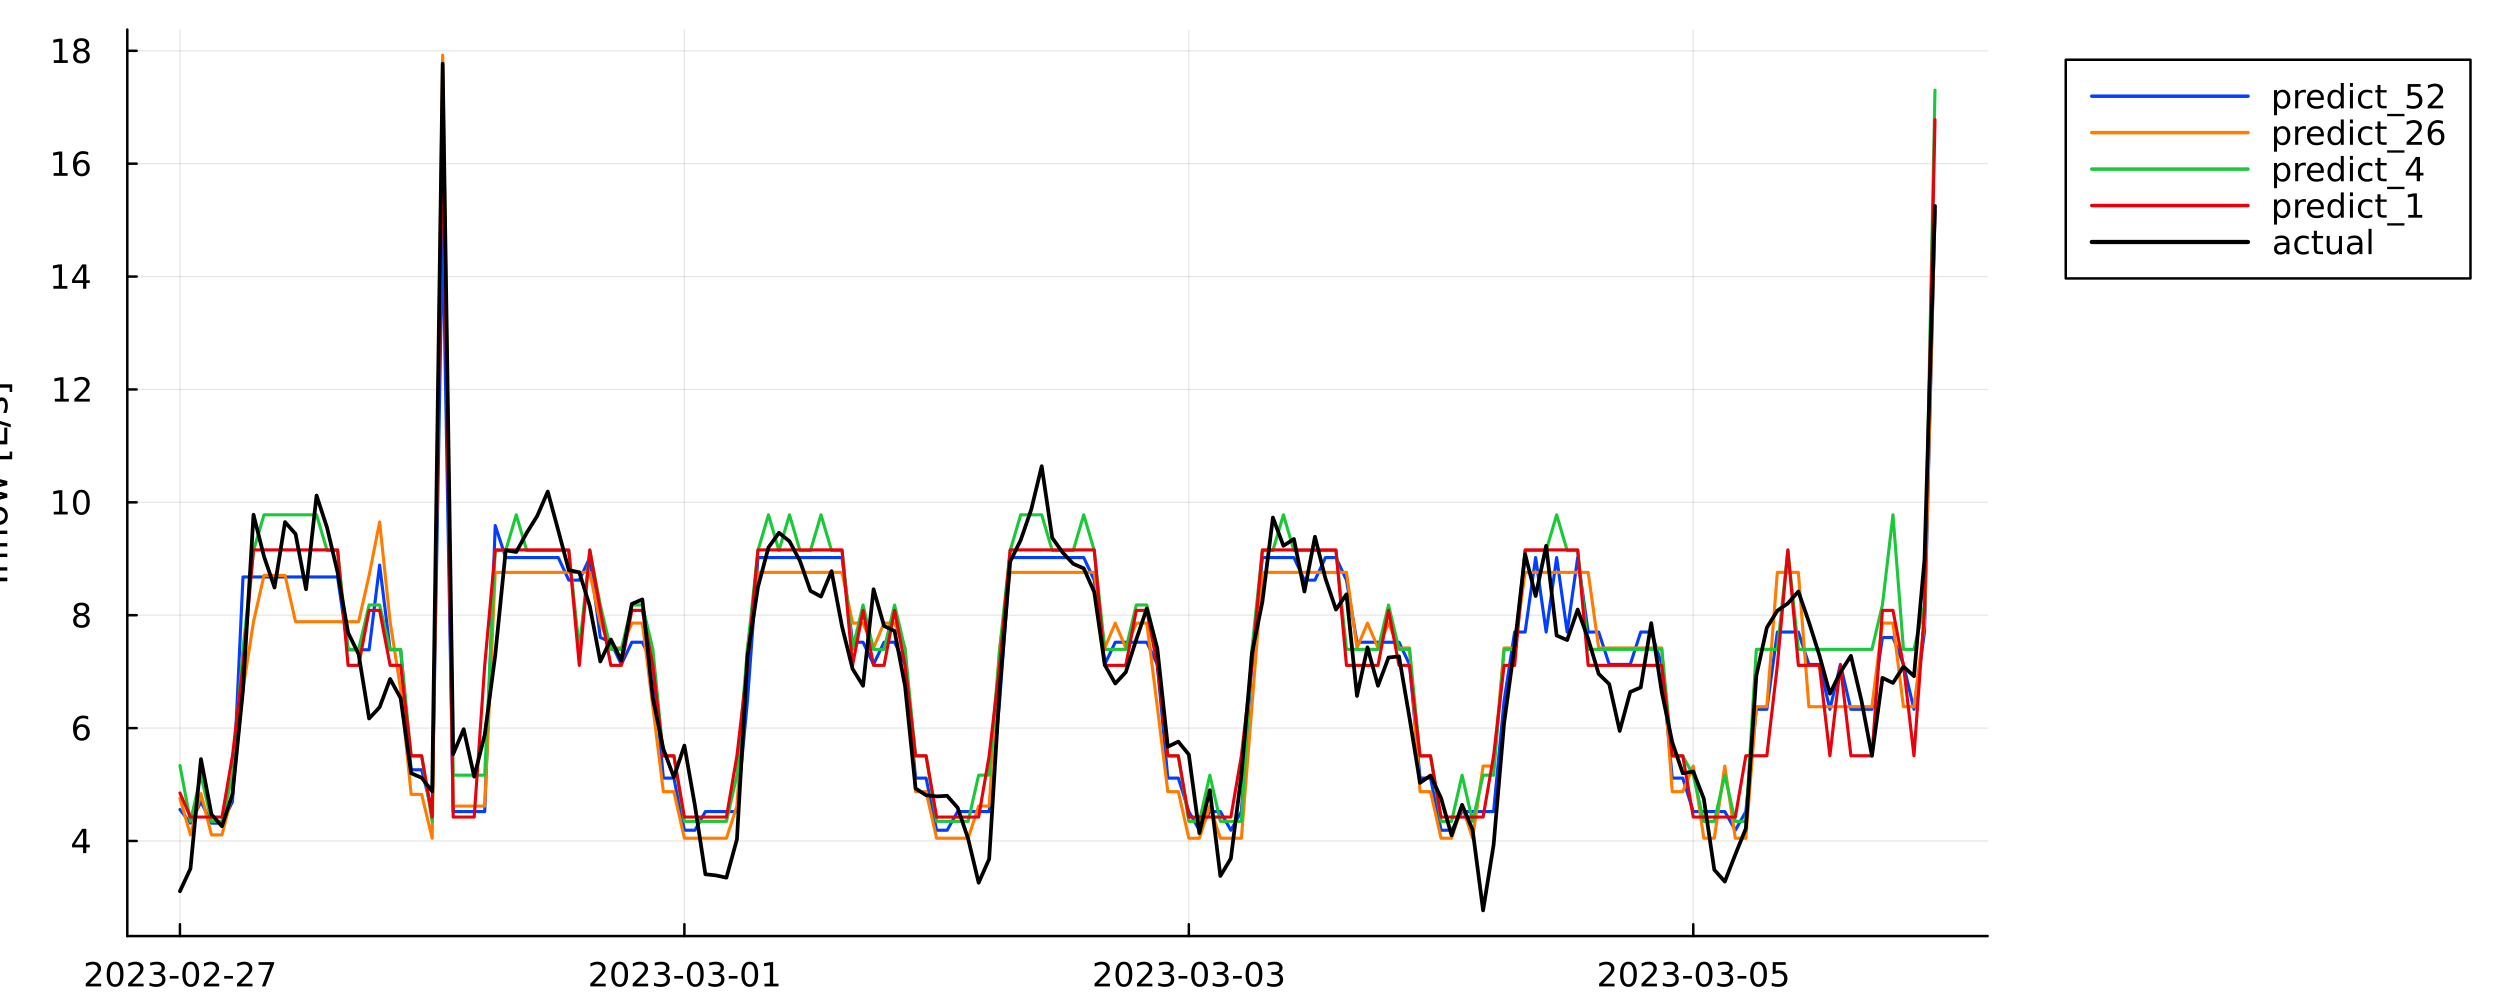 <?xml version="1.0" encoding="utf-8"?>
<svg xmlns="http://www.w3.org/2000/svg" xmlns:xlink="http://www.w3.org/1999/xlink" width="1000" height="400" viewBox="0 0 4000 1600">
<rect x="0" y="0" width="4000" height="1600" fill="#333333" stroke="none"/>
<defs>
  <clipPath id="clip830">
    <rect x="0" y="0" width="4000" height="1600"/>
  </clipPath>
</defs>
<path clip-path="url(#clip830)" d="M0 1600 L4000 1600 L4000 0 L0 0  Z" fill="#ffffff" fill-rule="evenodd" fill-opacity="1"/>
<defs>
  <clipPath id="clip831">
    <rect x="800" y="0" width="2801" height="1600"/>
  </clipPath>
</defs>
<path clip-path="url(#clip830)" d="M203.67 1497.68 L3180.22 1497.68 L3180.22 47.244 L203.67 47.244  Z" fill="#ffffff" fill-rule="evenodd" fill-opacity="1"/>
<defs>
  <clipPath id="clip832">
    <rect x="203" y="47" width="2978" height="1451"/>
  </clipPath>
</defs>
<polyline clip-path="url(#clip832)" style="stroke:#000000; stroke-linecap:round; stroke-linejoin:round; stroke-width:2; stroke-opacity:0.1; fill:none" points="287.912,1497.68 287.912,47.244 "/>
<polyline clip-path="url(#clip832)" style="stroke:#000000; stroke-linecap:round; stroke-linejoin:round; stroke-width:2; stroke-opacity:0.1; fill:none" points="1095.02,1497.68 1095.02,47.244 "/>
<polyline clip-path="url(#clip832)" style="stroke:#000000; stroke-linecap:round; stroke-linejoin:round; stroke-width:2; stroke-opacity:0.1; fill:none" points="1902.13,1497.68 1902.13,47.244 "/>
<polyline clip-path="url(#clip832)" style="stroke:#000000; stroke-linecap:round; stroke-linejoin:round; stroke-width:2; stroke-opacity:0.1; fill:none" points="2709.24,1497.68 2709.24,47.244 "/>
<polyline clip-path="url(#clip830)" style="stroke:#000000; stroke-linecap:round; stroke-linejoin:round; stroke-width:4; stroke-opacity:1; fill:none" points="203.67,1497.68 3180.22,1497.68 "/>
<polyline clip-path="url(#clip830)" style="stroke:#000000; stroke-linecap:round; stroke-linejoin:round; stroke-width:4; stroke-opacity:1; fill:none" points="287.912,1497.68 287.912,1478.78 "/>
<polyline clip-path="url(#clip830)" style="stroke:#000000; stroke-linecap:round; stroke-linejoin:round; stroke-width:4; stroke-opacity:1; fill:none" points="1095.02,1497.68 1095.02,1478.78 "/>
<polyline clip-path="url(#clip830)" style="stroke:#000000; stroke-linecap:round; stroke-linejoin:round; stroke-width:4; stroke-opacity:1; fill:none" points="1902.13,1497.68 1902.13,1478.78 "/>
<polyline clip-path="url(#clip830)" style="stroke:#000000; stroke-linecap:round; stroke-linejoin:round; stroke-width:4; stroke-opacity:1; fill:none" points="2709.24,1497.68 2709.24,1478.78 "/>
<path clip-path="url(#clip830)" d="M143.499 1573.85 L161.858 1573.85 L161.858 1578.28 L137.171 1578.28 L137.171 1573.85 Q140.166 1570.75 145.322 1565.55 Q150.504 1560.31 151.832 1558.8 Q154.358 1555.96 155.348 1554.01 Q156.364 1552.03 156.364 1550.13 Q156.364 1547.03 154.176 1545.08 Q152.015 1543.12 148.525 1543.12 Q146.051 1543.12 143.291 1543.98 Q140.556 1544.84 137.431 1546.59 L137.431 1541.27 Q140.608 1540 143.369 1539.35 Q146.129 1538.7 148.421 1538.7 Q154.463 1538.7 158.056 1541.72 Q161.65 1544.74 161.65 1549.79 Q161.65 1552.19 160.739 1554.35 Q159.853 1556.48 157.483 1559.4 Q156.832 1560.15 153.343 1563.77 Q149.853 1567.37 143.499 1573.85 Z" fill="#000000" fill-rule="nonzero" fill-opacity="1" /><path clip-path="url(#clip830)" d="M184.15 1542.86 Q180.087 1542.86 178.03 1546.87 Q175.999 1550.86 175.999 1558.88 Q175.999 1566.87 178.03 1570.88 Q180.087 1574.87 184.15 1574.87 Q188.238 1574.87 190.27 1570.88 Q192.327 1566.87 192.327 1558.88 Q192.327 1550.86 190.27 1546.87 Q188.238 1542.86 184.15 1542.86 M184.15 1538.7 Q190.686 1538.7 194.124 1543.88 Q197.587 1549.04 197.587 1558.88 Q197.587 1568.7 194.124 1573.88 Q190.686 1579.04 184.15 1579.04 Q177.613 1579.04 174.15 1573.88 Q170.712 1568.7 170.712 1558.88 Q170.712 1549.04 174.15 1543.88 Q177.613 1538.7 184.15 1538.7 Z" fill="#000000" fill-rule="nonzero" fill-opacity="1" /><path clip-path="url(#clip830)" d="M211.363 1573.85 L229.723 1573.85 L229.723 1578.28 L205.035 1578.28 L205.035 1573.85 Q208.03 1570.75 213.186 1565.55 Q218.368 1560.31 219.697 1558.8 Q222.223 1555.96 223.212 1554.01 Q224.228 1552.03 224.228 1550.13 Q224.228 1547.03 222.04 1545.08 Q219.879 1543.12 216.389 1543.12 Q213.915 1543.12 211.155 1543.98 Q208.421 1544.84 205.296 1546.59 L205.296 1541.27 Q208.473 1540 211.233 1539.35 Q213.993 1538.7 216.285 1538.7 Q222.327 1538.7 225.92 1541.72 Q229.514 1544.74 229.514 1549.79 Q229.514 1552.19 228.603 1554.35 Q227.717 1556.48 225.348 1559.4 Q224.697 1560.15 221.207 1563.77 Q217.717 1567.37 211.363 1573.85 Z" fill="#000000" fill-rule="nonzero" fill-opacity="1" /><path clip-path="url(#clip830)" d="M256.702 1557.32 Q260.478 1558.12 262.587 1560.68 Q264.722 1563.23 264.722 1566.98 Q264.722 1572.73 260.764 1575.88 Q256.806 1579.04 249.514 1579.04 Q247.066 1579.04 244.462 1578.54 Q241.884 1578.07 239.124 1577.11 L239.124 1572.03 Q241.311 1573.31 243.915 1573.96 Q246.519 1574.61 249.358 1574.61 Q254.306 1574.61 256.884 1572.65 Q259.488 1570.7 259.488 1566.98 Q259.488 1563.54 257.066 1561.61 Q254.67 1559.66 250.373 1559.66 L245.842 1559.66 L245.842 1555.34 L250.582 1555.34 Q254.462 1555.34 256.519 1553.8 Q258.577 1552.24 258.577 1549.32 Q258.577 1546.33 256.441 1544.74 Q254.332 1543.12 250.373 1543.12 Q248.212 1543.12 245.738 1543.59 Q243.264 1544.06 240.295 1545.05 L240.295 1540.36 Q243.29 1539.53 245.894 1539.11 Q248.525 1538.7 250.842 1538.7 Q256.832 1538.7 260.321 1541.43 Q263.811 1544.14 263.811 1548.77 Q263.811 1552 261.962 1554.24 Q260.113 1556.46 256.702 1557.32 Z" fill="#000000" fill-rule="nonzero" fill-opacity="1" /><path clip-path="url(#clip830)" d="M271.597 1561.54 L285.634 1561.54 L285.634 1565.81 L271.597 1565.81 L271.597 1561.54 Z" fill="#000000" fill-rule="nonzero" fill-opacity="1" /><path clip-path="url(#clip830)" d="M305.191 1542.86 Q301.128 1542.86 299.071 1546.87 Q297.04 1550.86 297.04 1558.88 Q297.04 1566.87 299.071 1570.88 Q301.128 1574.87 305.191 1574.87 Q309.279 1574.87 311.311 1570.88 Q313.368 1566.87 313.368 1558.88 Q313.368 1550.86 311.311 1546.87 Q309.279 1542.86 305.191 1542.86 M305.191 1538.7 Q311.727 1538.7 315.165 1543.88 Q318.628 1549.04 318.628 1558.88 Q318.628 1568.7 315.165 1573.88 Q311.727 1579.04 305.191 1579.04 Q298.654 1579.04 295.191 1573.88 Q291.753 1568.7 291.753 1558.88 Q291.753 1549.04 295.191 1543.88 Q298.654 1538.7 305.191 1538.7 Z" fill="#000000" fill-rule="nonzero" fill-opacity="1" /><path clip-path="url(#clip830)" d="M332.404 1573.85 L350.764 1573.85 L350.764 1578.28 L326.076 1578.28 L326.076 1573.85 Q329.071 1570.75 334.227 1565.55 Q339.409 1560.31 340.738 1558.8 Q343.264 1555.96 344.253 1554.01 Q345.269 1552.03 345.269 1550.13 Q345.269 1547.03 343.081 1545.08 Q340.92 1543.12 337.43 1543.12 Q334.956 1543.12 332.196 1543.98 Q329.462 1544.84 326.337 1546.59 L326.337 1541.27 Q329.514 1540 332.274 1539.35 Q335.034 1538.7 337.326 1538.7 Q343.368 1538.7 346.961 1541.72 Q350.555 1544.74 350.555 1549.79 Q350.555 1552.19 349.644 1554.35 Q348.758 1556.48 346.389 1559.4 Q345.738 1560.15 342.248 1563.77 Q338.758 1567.37 332.404 1573.85 Z" fill="#000000" fill-rule="nonzero" fill-opacity="1" /><path clip-path="url(#clip830)" d="M358.706 1561.54 L372.743 1561.54 L372.743 1565.81 L358.706 1565.81 L358.706 1561.54 Z" fill="#000000" fill-rule="nonzero" fill-opacity="1" /><path clip-path="url(#clip830)" d="M385.581 1573.85 L403.94 1573.85 L403.94 1578.28 L379.253 1578.28 L379.253 1573.85 Q382.248 1570.75 387.404 1565.55 Q392.586 1560.31 393.914 1558.8 Q396.44 1555.96 397.43 1554.01 Q398.446 1552.03 398.446 1550.13 Q398.446 1547.03 396.258 1545.08 Q394.097 1543.12 390.607 1543.12 Q388.133 1543.12 385.373 1543.98 Q382.638 1544.84 379.513 1546.59 L379.513 1541.27 Q382.69 1540 385.451 1539.35 Q388.211 1538.7 390.503 1538.7 Q396.545 1538.7 400.138 1541.72 Q403.732 1544.74 403.732 1549.79 Q403.732 1552.19 402.821 1554.35 Q401.935 1556.48 399.565 1559.4 Q398.914 1560.15 395.425 1563.77 Q391.935 1567.37 385.581 1573.85 Z" fill="#000000" fill-rule="nonzero" fill-opacity="1" /><path clip-path="url(#clip830)" d="M413.654 1539.4 L438.654 1539.4 L438.654 1541.64 L424.539 1578.28 L419.044 1578.28 L432.326 1543.83 L413.654 1543.83 L413.654 1539.4 Z" fill="#000000" fill-rule="nonzero" fill-opacity="1" /><path clip-path="url(#clip830)" d="M950.791 1573.85 L969.15 1573.85 L969.15 1578.28 L944.463 1578.28 L944.463 1573.85 Q947.458 1570.75 952.614 1565.55 Q957.796 1560.31 959.124 1558.8 Q961.65 1555.96 962.64 1554.01 Q963.655 1552.03 963.655 1550.13 Q963.655 1547.03 961.468 1545.08 Q959.306 1543.12 955.817 1543.12 Q953.343 1543.12 950.583 1543.98 Q947.848 1544.84 944.723 1546.59 L944.723 1541.27 Q947.9 1540 950.661 1539.35 Q953.421 1538.7 955.713 1538.7 Q961.754 1538.7 965.348 1541.72 Q968.942 1544.74 968.942 1549.79 Q968.942 1552.19 968.03 1554.35 Q967.145 1556.48 964.775 1559.4 Q964.124 1560.15 960.635 1563.77 Q957.145 1567.37 950.791 1573.85 Z" fill="#000000" fill-rule="nonzero" fill-opacity="1" /><path clip-path="url(#clip830)" d="M991.442 1542.86 Q987.379 1542.86 985.322 1546.87 Q983.291 1550.86 983.291 1558.88 Q983.291 1566.87 985.322 1570.88 Q987.379 1574.87 991.442 1574.87 Q995.53 1574.87 997.561 1570.88 Q999.619 1566.87 999.619 1558.88 Q999.619 1550.86 997.561 1546.87 Q995.53 1542.86 991.442 1542.86 M991.442 1538.7 Q997.978 1538.7 1001.42 1543.88 Q1004.88 1549.04 1004.88 1558.88 Q1004.88 1568.7 1001.42 1573.88 Q997.978 1579.04 991.442 1579.04 Q984.905 1579.04 981.442 1573.88 Q978.004 1568.7 978.004 1558.88 Q978.004 1549.04 981.442 1543.88 Q984.905 1538.7 991.442 1538.7 Z" fill="#000000" fill-rule="nonzero" fill-opacity="1" /><path clip-path="url(#clip830)" d="M1018.66 1573.85 L1037.01 1573.85 L1037.01 1578.28 L1012.33 1578.28 L1012.33 1573.85 Q1015.32 1570.75 1020.48 1565.55 Q1025.66 1560.31 1026.99 1558.8 Q1029.51 1555.96 1030.5 1554.01 Q1031.52 1552.03 1031.52 1550.13 Q1031.52 1547.03 1029.33 1545.08 Q1027.17 1543.12 1023.68 1543.12 Q1021.21 1543.12 1018.45 1543.98 Q1015.71 1544.84 1012.59 1546.59 L1012.59 1541.27 Q1015.76 1540 1018.52 1539.35 Q1021.29 1538.7 1023.58 1538.7 Q1029.62 1538.7 1033.21 1541.72 Q1036.81 1544.74 1036.81 1549.79 Q1036.81 1552.19 1035.89 1554.35 Q1035.01 1556.48 1032.64 1559.4 Q1031.99 1560.15 1028.5 1563.77 Q1025.01 1567.37 1018.66 1573.85 Z" fill="#000000" fill-rule="nonzero" fill-opacity="1" /><path clip-path="url(#clip830)" d="M1063.99 1557.32 Q1067.77 1558.12 1069.88 1560.68 Q1072.01 1563.23 1072.01 1566.98 Q1072.01 1572.73 1068.06 1575.88 Q1064.1 1579.04 1056.81 1579.04 Q1054.36 1579.04 1051.75 1578.54 Q1049.18 1578.07 1046.42 1577.11 L1046.42 1572.03 Q1048.6 1573.31 1051.21 1573.96 Q1053.81 1574.61 1056.65 1574.61 Q1061.6 1574.61 1064.18 1572.65 Q1066.78 1570.7 1066.78 1566.98 Q1066.78 1563.54 1064.36 1561.61 Q1061.96 1559.66 1057.67 1559.66 L1053.13 1559.66 L1053.13 1555.34 L1057.87 1555.34 Q1061.75 1555.34 1063.81 1553.8 Q1065.87 1552.24 1065.87 1549.32 Q1065.87 1546.33 1063.73 1544.74 Q1061.62 1543.12 1057.67 1543.12 Q1055.5 1543.12 1053.03 1543.59 Q1050.56 1544.06 1047.59 1545.05 L1047.59 1540.36 Q1050.58 1539.53 1053.19 1539.11 Q1055.82 1538.7 1058.13 1538.7 Q1064.12 1538.7 1067.61 1541.43 Q1071.1 1544.14 1071.1 1548.77 Q1071.1 1552 1069.25 1554.24 Q1067.4 1556.46 1063.99 1557.32 Z" fill="#000000" fill-rule="nonzero" fill-opacity="1" /><path clip-path="url(#clip830)" d="M1078.89 1561.54 L1092.93 1561.54 L1092.93 1565.81 L1078.89 1565.81 L1078.89 1561.54 Z" fill="#000000" fill-rule="nonzero" fill-opacity="1" /><path clip-path="url(#clip830)" d="M1112.48 1542.86 Q1108.42 1542.86 1106.36 1546.87 Q1104.33 1550.86 1104.33 1558.88 Q1104.33 1566.87 1106.36 1570.88 Q1108.42 1574.87 1112.48 1574.87 Q1116.57 1574.87 1118.6 1570.88 Q1120.66 1566.87 1120.66 1558.88 Q1120.66 1550.86 1118.6 1546.87 Q1116.57 1542.86 1112.48 1542.86 M1112.48 1538.7 Q1119.02 1538.7 1122.46 1543.88 Q1125.92 1549.04 1125.92 1558.88 Q1125.92 1568.7 1122.46 1573.88 Q1119.02 1579.04 1112.48 1579.04 Q1105.95 1579.04 1102.48 1573.88 Q1099.05 1568.7 1099.05 1558.88 Q1099.05 1549.04 1102.48 1543.88 Q1105.95 1538.7 1112.48 1538.7 Z" fill="#000000" fill-rule="nonzero" fill-opacity="1" /><path clip-path="url(#clip830)" d="M1151.1 1557.32 Q1154.88 1558.12 1156.99 1560.68 Q1159.12 1563.23 1159.12 1566.98 Q1159.12 1572.73 1155.16 1575.88 Q1151.21 1579.04 1143.91 1579.04 Q1141.47 1579.04 1138.86 1578.54 Q1136.28 1578.07 1133.52 1577.11 L1133.52 1572.03 Q1135.71 1573.31 1138.32 1573.96 Q1140.92 1574.61 1143.76 1574.61 Q1148.71 1574.61 1151.28 1572.65 Q1153.89 1570.7 1153.89 1566.98 Q1153.89 1563.54 1151.47 1561.61 Q1149.07 1559.66 1144.77 1559.66 L1140.24 1559.66 L1140.24 1555.34 L1144.98 1555.34 Q1148.86 1555.34 1150.92 1553.8 Q1152.98 1552.24 1152.98 1549.32 Q1152.98 1546.33 1150.84 1544.74 Q1148.73 1543.12 1144.77 1543.12 Q1142.61 1543.12 1140.14 1543.59 Q1137.66 1544.06 1134.7 1545.05 L1134.7 1540.36 Q1137.69 1539.53 1140.3 1539.11 Q1142.93 1538.7 1145.24 1538.7 Q1151.23 1538.7 1154.72 1541.43 Q1158.21 1544.14 1158.21 1548.77 Q1158.21 1552 1156.36 1554.24 Q1154.51 1556.46 1151.1 1557.32 Z" fill="#000000" fill-rule="nonzero" fill-opacity="1" /><path clip-path="url(#clip830)" d="M1166 1561.54 L1180.03 1561.54 L1180.03 1565.81 L1166 1565.81 L1166 1561.54 Z" fill="#000000" fill-rule="nonzero" fill-opacity="1" /><path clip-path="url(#clip830)" d="M1199.59 1542.86 Q1195.53 1542.86 1193.47 1546.87 Q1191.44 1550.86 1191.44 1558.88 Q1191.44 1566.87 1193.47 1570.88 Q1195.53 1574.87 1199.59 1574.87 Q1203.68 1574.87 1205.71 1570.88 Q1207.77 1566.87 1207.77 1558.88 Q1207.77 1550.86 1205.71 1546.87 Q1203.68 1542.86 1199.59 1542.86 M1199.59 1538.7 Q1206.13 1538.7 1209.57 1543.88 Q1213.03 1549.04 1213.03 1558.88 Q1213.03 1568.7 1209.57 1573.88 Q1206.13 1579.04 1199.59 1579.04 Q1193.06 1579.04 1189.59 1573.88 Q1186.15 1568.7 1186.15 1558.88 Q1186.15 1549.04 1189.59 1543.88 Q1193.06 1538.7 1199.59 1538.7 Z" fill="#000000" fill-rule="nonzero" fill-opacity="1" /><path clip-path="url(#clip830)" d="M1223.19 1573.85 L1231.78 1573.85 L1231.78 1544.19 L1222.43 1546.07 L1222.43 1541.27 L1231.73 1539.4 L1236.99 1539.4 L1236.99 1573.85 L1245.58 1573.85 L1245.58 1578.28 L1223.19 1578.28 L1223.19 1573.85 Z" fill="#000000" fill-rule="nonzero" fill-opacity="1" /><path clip-path="url(#clip830)" d="M1757.57 1573.85 L1775.93 1573.85 L1775.93 1578.28 L1751.25 1578.28 L1751.25 1573.85 Q1754.24 1570.75 1759.4 1565.55 Q1764.58 1560.31 1765.91 1558.8 Q1768.43 1555.96 1769.42 1554.01 Q1770.44 1552.03 1770.44 1550.13 Q1770.44 1547.03 1768.25 1545.08 Q1766.09 1543.12 1762.6 1543.12 Q1760.13 1543.12 1757.37 1543.98 Q1754.63 1544.84 1751.51 1546.59 L1751.51 1541.27 Q1754.68 1540 1757.44 1539.35 Q1760.21 1538.7 1762.5 1538.7 Q1768.54 1538.7 1772.13 1541.72 Q1775.73 1544.74 1775.73 1549.79 Q1775.73 1552.19 1774.81 1554.35 Q1773.93 1556.48 1771.56 1559.4 Q1770.91 1560.15 1767.42 1563.77 Q1763.93 1567.37 1757.57 1573.85 Z" fill="#000000" fill-rule="nonzero" fill-opacity="1" /><path clip-path="url(#clip830)" d="M1798.23 1542.86 Q1794.16 1542.86 1792.11 1546.87 Q1790.07 1550.86 1790.07 1558.88 Q1790.07 1566.87 1792.11 1570.88 Q1794.16 1574.87 1798.23 1574.87 Q1802.31 1574.87 1804.35 1570.88 Q1806.4 1566.87 1806.4 1558.88 Q1806.4 1550.86 1804.35 1546.87 Q1802.31 1542.86 1798.23 1542.86 M1798.23 1538.7 Q1804.76 1538.7 1808.2 1543.88 Q1811.66 1549.04 1811.66 1558.88 Q1811.66 1568.7 1808.2 1573.88 Q1804.76 1579.04 1798.23 1579.04 Q1791.69 1579.04 1788.23 1573.88 Q1784.79 1568.7 1784.79 1558.88 Q1784.79 1549.04 1788.23 1543.88 Q1791.69 1538.7 1798.23 1538.7 Z" fill="#000000" fill-rule="nonzero" fill-opacity="1" /><path clip-path="url(#clip830)" d="M1825.44 1573.85 L1843.8 1573.85 L1843.8 1578.28 L1819.11 1578.28 L1819.11 1573.85 Q1822.11 1570.75 1827.26 1565.55 Q1832.44 1560.31 1833.77 1558.8 Q1836.3 1555.96 1837.29 1554.01 Q1838.3 1552.03 1838.3 1550.13 Q1838.3 1547.03 1836.12 1545.08 Q1833.95 1543.12 1830.47 1543.12 Q1827.99 1543.12 1825.23 1543.98 Q1822.5 1544.84 1819.37 1546.59 L1819.37 1541.27 Q1822.55 1540 1825.31 1539.35 Q1828.07 1538.7 1830.36 1538.7 Q1836.4 1538.7 1840 1541.72 Q1843.59 1544.74 1843.59 1549.79 Q1843.59 1552.19 1842.68 1554.35 Q1841.79 1556.48 1839.42 1559.4 Q1838.77 1560.15 1835.28 1563.77 Q1831.79 1567.37 1825.44 1573.85 Z" fill="#000000" fill-rule="nonzero" fill-opacity="1" /><path clip-path="url(#clip830)" d="M1870.78 1557.32 Q1874.55 1558.12 1876.66 1560.68 Q1878.8 1563.23 1878.8 1566.98 Q1878.8 1572.73 1874.84 1575.88 Q1870.88 1579.04 1863.59 1579.04 Q1861.14 1579.04 1858.54 1578.54 Q1855.96 1578.07 1853.2 1577.11 L1853.2 1572.03 Q1855.39 1573.31 1857.99 1573.96 Q1860.6 1574.61 1863.43 1574.61 Q1868.38 1574.61 1870.96 1572.65 Q1873.56 1570.7 1873.56 1566.98 Q1873.56 1563.54 1871.14 1561.61 Q1868.75 1559.66 1864.45 1559.66 L1859.92 1559.66 L1859.92 1555.34 L1864.66 1555.34 Q1868.54 1555.34 1870.6 1553.8 Q1872.65 1552.24 1872.65 1549.32 Q1872.65 1546.33 1870.52 1544.74 Q1868.41 1543.12 1864.45 1543.12 Q1862.29 1543.12 1859.81 1543.59 Q1857.34 1544.06 1854.37 1545.05 L1854.37 1540.36 Q1857.37 1539.53 1859.97 1539.11 Q1862.6 1538.7 1864.92 1538.7 Q1870.91 1538.7 1874.4 1541.43 Q1877.89 1544.14 1877.89 1548.77 Q1877.89 1552 1876.04 1554.24 Q1874.19 1556.46 1870.78 1557.32 Z" fill="#000000" fill-rule="nonzero" fill-opacity="1" /><path clip-path="url(#clip830)" d="M1885.67 1561.54 L1899.71 1561.54 L1899.71 1565.81 L1885.67 1565.81 L1885.67 1561.54 Z" fill="#000000" fill-rule="nonzero" fill-opacity="1" /><path clip-path="url(#clip830)" d="M1919.27 1542.86 Q1915.2 1542.86 1913.15 1546.87 Q1911.12 1550.86 1911.12 1558.88 Q1911.12 1566.87 1913.15 1570.88 Q1915.2 1574.87 1919.27 1574.87 Q1923.36 1574.87 1925.39 1570.88 Q1927.44 1566.87 1927.44 1558.88 Q1927.44 1550.86 1925.39 1546.87 Q1923.36 1542.86 1919.27 1542.86 M1919.27 1538.7 Q1925.8 1538.7 1929.24 1543.88 Q1932.7 1549.04 1932.7 1558.88 Q1932.7 1568.7 1929.24 1573.88 Q1925.8 1579.04 1919.27 1579.04 Q1912.73 1579.04 1909.27 1573.88 Q1905.83 1568.7 1905.83 1558.88 Q1905.83 1549.04 1909.27 1543.88 Q1912.73 1538.7 1919.27 1538.7 Z" fill="#000000" fill-rule="nonzero" fill-opacity="1" /><path clip-path="url(#clip830)" d="M1957.89 1557.32 Q1961.66 1558.12 1963.77 1560.68 Q1965.91 1563.23 1965.91 1566.98 Q1965.91 1572.73 1961.95 1575.88 Q1957.99 1579.04 1950.7 1579.04 Q1948.25 1579.04 1945.65 1578.54 Q1943.07 1578.07 1940.31 1577.11 L1940.31 1572.03 Q1942.5 1573.31 1945.1 1573.96 Q1947.7 1574.61 1950.54 1574.61 Q1955.49 1574.61 1958.07 1572.65 Q1960.67 1570.7 1960.67 1566.98 Q1960.67 1563.54 1958.25 1561.61 Q1955.86 1559.66 1951.56 1559.66 L1947.03 1559.66 L1947.03 1555.34 L1951.77 1555.34 Q1955.65 1555.34 1957.7 1553.8 Q1959.76 1552.24 1959.76 1549.32 Q1959.76 1546.33 1957.63 1544.74 Q1955.52 1543.12 1951.56 1543.12 Q1949.4 1543.12 1946.92 1543.59 Q1944.45 1544.06 1941.48 1545.05 L1941.48 1540.36 Q1944.47 1539.53 1947.08 1539.11 Q1949.71 1538.7 1952.03 1538.7 Q1958.02 1538.7 1961.51 1541.43 Q1965 1544.14 1965 1548.77 Q1965 1552 1963.15 1554.24 Q1961.3 1556.46 1957.89 1557.32 Z" fill="#000000" fill-rule="nonzero" fill-opacity="1" /><path clip-path="url(#clip830)" d="M1972.78 1561.54 L1986.82 1561.54 L1986.82 1565.81 L1972.78 1565.81 L1972.78 1561.54 Z" fill="#000000" fill-rule="nonzero" fill-opacity="1" /><path clip-path="url(#clip830)" d="M2006.38 1542.86 Q2002.31 1542.86 2000.26 1546.87 Q1998.22 1550.86 1998.22 1558.88 Q1998.22 1566.87 2000.26 1570.88 Q2002.31 1574.87 2006.38 1574.87 Q2010.46 1574.87 2012.5 1570.88 Q2014.55 1566.87 2014.55 1558.88 Q2014.55 1550.86 2012.5 1546.87 Q2010.46 1542.86 2006.38 1542.86 M2006.38 1538.7 Q2012.91 1538.7 2016.35 1543.88 Q2019.81 1549.04 2019.81 1558.88 Q2019.81 1568.7 2016.35 1573.88 Q2012.91 1579.04 2006.38 1579.04 Q1999.84 1579.04 1996.38 1573.88 Q1992.94 1568.7 1992.94 1558.88 Q1992.94 1549.04 1996.38 1543.88 Q1999.84 1538.7 2006.38 1538.7 Z" fill="#000000" fill-rule="nonzero" fill-opacity="1" /><path clip-path="url(#clip830)" d="M2045 1557.32 Q2048.77 1558.12 2050.88 1560.68 Q2053.02 1563.23 2053.02 1566.98 Q2053.02 1572.73 2049.06 1575.88 Q2045.1 1579.04 2037.81 1579.04 Q2035.36 1579.04 2032.76 1578.54 Q2030.18 1578.07 2027.42 1577.11 L2027.42 1572.03 Q2029.6 1573.31 2032.21 1573.96 Q2034.81 1574.61 2037.65 1574.61 Q2042.6 1574.61 2045.18 1572.65 Q2047.78 1570.7 2047.78 1566.98 Q2047.78 1563.54 2045.36 1561.61 Q2042.96 1559.66 2038.67 1559.66 L2034.14 1559.66 L2034.14 1555.34 L2038.88 1555.34 Q2042.76 1555.34 2044.81 1553.8 Q2046.87 1552.24 2046.87 1549.32 Q2046.87 1546.33 2044.73 1544.74 Q2042.63 1543.12 2038.67 1543.12 Q2036.51 1543.12 2034.03 1543.59 Q2031.56 1544.06 2028.59 1545.05 L2028.59 1540.36 Q2031.58 1539.53 2034.19 1539.11 Q2036.82 1538.7 2039.14 1538.7 Q2045.13 1538.7 2048.62 1541.43 Q2052.1 1544.14 2052.1 1548.77 Q2052.1 1552 2050.26 1554.24 Q2048.41 1556.46 2045 1557.32 Z" fill="#000000" fill-rule="nonzero" fill-opacity="1" /><path clip-path="url(#clip830)" d="M2564.88 1573.85 L2583.24 1573.85 L2583.24 1578.28 L2558.55 1578.28 L2558.55 1573.85 Q2561.55 1570.75 2566.7 1565.55 Q2571.88 1560.31 2573.21 1558.8 Q2575.74 1555.96 2576.73 1554.01 Q2577.74 1552.03 2577.74 1550.13 Q2577.74 1547.03 2575.56 1545.08 Q2573.4 1543.12 2569.91 1543.12 Q2567.43 1543.12 2564.67 1543.98 Q2561.94 1544.84 2558.81 1546.59 L2558.81 1541.27 Q2561.99 1540 2564.75 1539.35 Q2567.51 1538.7 2569.8 1538.7 Q2575.84 1538.7 2579.44 1541.72 Q2583.03 1544.74 2583.03 1549.79 Q2583.03 1552.19 2582.12 1554.35 Q2581.23 1556.48 2578.86 1559.4 Q2578.21 1560.15 2574.72 1563.77 Q2571.23 1567.37 2564.88 1573.85 Z" fill="#000000" fill-rule="nonzero" fill-opacity="1" /><path clip-path="url(#clip830)" d="M2605.53 1542.86 Q2601.47 1542.86 2599.41 1546.87 Q2597.38 1550.86 2597.38 1558.88 Q2597.38 1566.87 2599.41 1570.88 Q2601.47 1574.87 2605.53 1574.87 Q2609.62 1574.87 2611.65 1570.88 Q2613.71 1566.87 2613.71 1558.88 Q2613.71 1550.86 2611.65 1546.87 Q2609.62 1542.86 2605.53 1542.86 M2605.53 1538.7 Q2612.07 1538.7 2615.5 1543.88 Q2618.97 1549.04 2618.97 1558.88 Q2618.97 1568.7 2615.5 1573.88 Q2612.07 1579.04 2605.53 1579.04 Q2598.99 1579.04 2595.53 1573.88 Q2592.09 1568.7 2592.09 1558.88 Q2592.09 1549.04 2595.53 1543.88 Q2598.99 1538.7 2605.53 1538.7 Z" fill="#000000" fill-rule="nonzero" fill-opacity="1" /><path clip-path="url(#clip830)" d="M2632.74 1573.85 L2651.1 1573.85 L2651.1 1578.28 L2626.42 1578.28 L2626.42 1573.85 Q2629.41 1570.75 2634.57 1565.55 Q2639.75 1560.31 2641.08 1558.8 Q2643.6 1555.96 2644.59 1554.01 Q2645.61 1552.03 2645.61 1550.13 Q2645.61 1547.03 2643.42 1545.08 Q2641.26 1543.12 2637.77 1543.12 Q2635.3 1543.12 2632.54 1543.98 Q2629.8 1544.84 2626.68 1546.59 L2626.68 1541.27 Q2629.85 1540 2632.61 1539.35 Q2635.37 1538.7 2637.67 1538.7 Q2643.71 1538.7 2647.3 1541.72 Q2650.89 1544.74 2650.89 1549.79 Q2650.89 1552.19 2649.98 1554.35 Q2649.1 1556.48 2646.73 1559.4 Q2646.08 1560.15 2642.59 1563.77 Q2639.1 1567.37 2632.74 1573.85 Z" fill="#000000" fill-rule="nonzero" fill-opacity="1" /><path clip-path="url(#clip830)" d="M2678.08 1557.32 Q2681.86 1558.12 2683.97 1560.68 Q2686.1 1563.23 2686.1 1566.98 Q2686.1 1572.73 2682.14 1575.88 Q2678.19 1579.04 2670.89 1579.04 Q2668.45 1579.04 2665.84 1578.54 Q2663.26 1578.07 2660.5 1577.11 L2660.5 1572.03 Q2662.69 1573.31 2665.3 1573.96 Q2667.9 1574.61 2670.74 1574.61 Q2675.69 1574.61 2678.26 1572.65 Q2680.87 1570.7 2680.87 1566.98 Q2680.87 1563.54 2678.45 1561.61 Q2676.05 1559.66 2671.75 1559.66 L2667.22 1559.66 L2667.22 1555.34 L2671.96 1555.34 Q2675.84 1555.34 2677.9 1553.8 Q2679.96 1552.24 2679.96 1549.32 Q2679.96 1546.33 2677.82 1544.74 Q2675.71 1543.12 2671.75 1543.12 Q2669.59 1543.12 2667.12 1543.59 Q2664.64 1544.06 2661.68 1545.05 L2661.68 1540.36 Q2664.67 1539.53 2667.28 1539.11 Q2669.91 1538.7 2672.22 1538.7 Q2678.21 1538.7 2681.7 1541.43 Q2685.19 1544.14 2685.19 1548.77 Q2685.19 1552 2683.34 1554.24 Q2681.49 1556.46 2678.08 1557.32 Z" fill="#000000" fill-rule="nonzero" fill-opacity="1" /><path clip-path="url(#clip830)" d="M2692.98 1561.54 L2707.01 1561.54 L2707.01 1565.81 L2692.98 1565.81 L2692.98 1561.54 Z" fill="#000000" fill-rule="nonzero" fill-opacity="1" /><path clip-path="url(#clip830)" d="M2726.57 1542.86 Q2722.51 1542.86 2720.45 1546.87 Q2718.42 1550.86 2718.42 1558.88 Q2718.42 1566.87 2720.45 1570.88 Q2722.51 1574.87 2726.57 1574.87 Q2730.66 1574.87 2732.69 1570.88 Q2734.75 1566.87 2734.75 1558.88 Q2734.75 1550.86 2732.69 1546.87 Q2730.66 1542.86 2726.57 1542.86 M2726.57 1538.7 Q2733.11 1538.7 2736.55 1543.88 Q2740.01 1549.04 2740.01 1558.88 Q2740.01 1568.7 2736.55 1573.88 Q2733.11 1579.04 2726.57 1579.04 Q2720.04 1579.04 2716.57 1573.88 Q2713.13 1568.7 2713.13 1558.88 Q2713.13 1549.04 2716.57 1543.88 Q2720.04 1538.7 2726.57 1538.7 Z" fill="#000000" fill-rule="nonzero" fill-opacity="1" /><path clip-path="url(#clip830)" d="M2765.19 1557.32 Q2768.97 1558.12 2771.08 1560.68 Q2773.21 1563.23 2773.21 1566.98 Q2773.21 1572.73 2769.25 1575.88 Q2765.3 1579.04 2758 1579.04 Q2755.56 1579.04 2752.95 1578.54 Q2750.37 1578.07 2747.61 1577.11 L2747.61 1572.03 Q2749.8 1573.31 2752.4 1573.96 Q2755.01 1574.61 2757.85 1574.61 Q2762.8 1574.61 2765.37 1572.65 Q2767.98 1570.7 2767.98 1566.98 Q2767.98 1563.54 2765.56 1561.61 Q2763.16 1559.66 2758.86 1559.66 L2754.33 1559.66 L2754.33 1555.34 L2759.07 1555.34 Q2762.95 1555.34 2765.01 1553.8 Q2767.07 1552.24 2767.07 1549.32 Q2767.07 1546.33 2764.93 1544.74 Q2762.82 1543.12 2758.86 1543.12 Q2756.7 1543.12 2754.23 1543.59 Q2751.75 1544.06 2748.79 1545.05 L2748.79 1540.36 Q2751.78 1539.53 2754.38 1539.11 Q2757.01 1538.7 2759.33 1538.7 Q2765.32 1538.7 2768.81 1541.43 Q2772.3 1544.14 2772.3 1548.77 Q2772.3 1552 2770.45 1554.24 Q2768.6 1556.46 2765.19 1557.32 Z" fill="#000000" fill-rule="nonzero" fill-opacity="1" /><path clip-path="url(#clip830)" d="M2780.09 1561.54 L2794.12 1561.54 L2794.12 1565.81 L2780.09 1565.81 L2780.09 1561.54 Z" fill="#000000" fill-rule="nonzero" fill-opacity="1" /><path clip-path="url(#clip830)" d="M2813.68 1542.86 Q2809.62 1542.86 2807.56 1546.87 Q2805.53 1550.86 2805.53 1558.88 Q2805.53 1566.87 2807.56 1570.88 Q2809.62 1574.87 2813.68 1574.87 Q2817.77 1574.87 2819.8 1570.88 Q2821.86 1566.87 2821.86 1558.88 Q2821.86 1550.86 2819.8 1546.87 Q2817.77 1542.86 2813.68 1542.86 M2813.68 1538.7 Q2820.22 1538.7 2823.65 1543.88 Q2827.12 1549.04 2827.12 1558.88 Q2827.12 1568.7 2823.65 1573.88 Q2820.22 1579.04 2813.68 1579.04 Q2807.14 1579.04 2803.68 1573.88 Q2800.24 1568.7 2800.24 1558.88 Q2800.24 1549.04 2803.68 1543.88 Q2807.14 1538.7 2813.68 1538.7 Z" fill="#000000" fill-rule="nonzero" fill-opacity="1" /><path clip-path="url(#clip830)" d="M2836.41 1539.4 L2857.07 1539.4 L2857.07 1543.83 L2841.23 1543.83 L2841.23 1553.36 Q2842.38 1552.97 2843.52 1552.79 Q2844.67 1552.58 2845.82 1552.58 Q2852.33 1552.58 2856.13 1556.14 Q2859.93 1559.71 2859.93 1565.81 Q2859.93 1572.08 2856.02 1575.57 Q2852.12 1579.04 2845.01 1579.04 Q2842.56 1579.04 2840.01 1578.62 Q2837.48 1578.2 2834.77 1577.37 L2834.77 1572.08 Q2837.12 1573.36 2839.62 1573.98 Q2842.12 1574.61 2844.9 1574.61 Q2849.41 1574.61 2852.04 1572.24 Q2854.67 1569.87 2854.67 1565.81 Q2854.67 1561.74 2852.04 1559.37 Q2849.41 1557 2844.9 1557 Q2842.79 1557 2840.69 1557.47 Q2838.6 1557.94 2836.41 1558.93 L2836.41 1539.4 Z" fill="#000000" fill-rule="nonzero" fill-opacity="1" /><polyline clip-path="url(#clip832)" style="stroke:#000000; stroke-linecap:round; stroke-linejoin:round; stroke-width:2; stroke-opacity:0.1; fill:none" points="203.67,1345.55 3180.22,1345.55 "/>
<polyline clip-path="url(#clip832)" style="stroke:#000000; stroke-linecap:round; stroke-linejoin:round; stroke-width:2; stroke-opacity:0.1; fill:none" points="203.67,1164.94 3180.22,1164.94 "/>
<polyline clip-path="url(#clip832)" style="stroke:#000000; stroke-linecap:round; stroke-linejoin:round; stroke-width:2; stroke-opacity:0.1; fill:none" points="203.67,984.328 3180.22,984.328 "/>
<polyline clip-path="url(#clip832)" style="stroke:#000000; stroke-linecap:round; stroke-linejoin:round; stroke-width:2; stroke-opacity:0.1; fill:none" points="203.67,803.716 3180.22,803.716 "/>
<polyline clip-path="url(#clip832)" style="stroke:#000000; stroke-linecap:round; stroke-linejoin:round; stroke-width:2; stroke-opacity:0.1; fill:none" points="203.67,623.103 3180.22,623.103 "/>
<polyline clip-path="url(#clip832)" style="stroke:#000000; stroke-linecap:round; stroke-linejoin:round; stroke-width:2; stroke-opacity:0.1; fill:none" points="203.67,442.491 3180.22,442.491 "/>
<polyline clip-path="url(#clip832)" style="stroke:#000000; stroke-linecap:round; stroke-linejoin:round; stroke-width:2; stroke-opacity:0.1; fill:none" points="203.67,261.878 3180.22,261.878 "/>
<polyline clip-path="url(#clip832)" style="stroke:#000000; stroke-linecap:round; stroke-linejoin:round; stroke-width:2; stroke-opacity:0.1; fill:none" points="203.67,81.266 3180.22,81.266 "/>
<polyline clip-path="url(#clip830)" style="stroke:#000000; stroke-linecap:round; stroke-linejoin:round; stroke-width:4; stroke-opacity:1; fill:none" points="203.67,1497.68 203.67,47.244 "/>
<polyline clip-path="url(#clip830)" style="stroke:#000000; stroke-linecap:round; stroke-linejoin:round; stroke-width:4; stroke-opacity:1; fill:none" points="203.67,1345.55 218.674,1345.55 "/>
<polyline clip-path="url(#clip830)" style="stroke:#000000; stroke-linecap:round; stroke-linejoin:round; stroke-width:4; stroke-opacity:1; fill:none" points="203.67,1164.94 218.674,1164.94 "/>
<polyline clip-path="url(#clip830)" style="stroke:#000000; stroke-linecap:round; stroke-linejoin:round; stroke-width:4; stroke-opacity:1; fill:none" points="203.67,984.328 218.674,984.328 "/>
<polyline clip-path="url(#clip830)" style="stroke:#000000; stroke-linecap:round; stroke-linejoin:round; stroke-width:4; stroke-opacity:1; fill:none" points="203.67,803.716 218.674,803.716 "/>
<polyline clip-path="url(#clip830)" style="stroke:#000000; stroke-linecap:round; stroke-linejoin:round; stroke-width:4; stroke-opacity:1; fill:none" points="203.67,623.103 218.674,623.103 "/>
<polyline clip-path="url(#clip830)" style="stroke:#000000; stroke-linecap:round; stroke-linejoin:round; stroke-width:4; stroke-opacity:1; fill:none" points="203.67,442.491 218.674,442.491 "/>
<polyline clip-path="url(#clip830)" style="stroke:#000000; stroke-linecap:round; stroke-linejoin:round; stroke-width:4; stroke-opacity:1; fill:none" points="203.67,261.878 218.674,261.878 "/>
<polyline clip-path="url(#clip830)" style="stroke:#000000; stroke-linecap:round; stroke-linejoin:round; stroke-width:4; stroke-opacity:1; fill:none" points="203.67,81.266 218.674,81.266 "/>
<path clip-path="url(#clip830)" d="M132.889 1330.7 L119.608 1351.45 L132.889 1351.45 L132.889 1330.7 M131.509 1326.11 L138.123 1326.11 L138.123 1351.45 L143.67 1351.45 L143.67 1355.83 L138.123 1355.83 L138.123 1364.99 L132.889 1364.99 L132.889 1355.83 L115.337 1355.83 L115.337 1350.75 L131.509 1326.11 Z" fill="#000000" fill-rule="nonzero" fill-opacity="1" /><path clip-path="url(#clip830)" d="M130.702 1162.84 Q127.16 1162.84 125.077 1165.27 Q123.019 1167.69 123.019 1171.91 Q123.019 1176.1 125.077 1178.55 Q127.16 1180.97 130.702 1180.97 Q134.243 1180.97 136.301 1178.55 Q138.384 1176.1 138.384 1171.91 Q138.384 1167.69 136.301 1165.27 Q134.243 1162.84 130.702 1162.84 M141.144 1146.36 L141.144 1151.15 Q139.165 1150.21 137.134 1149.72 Q135.129 1149.22 133.149 1149.22 Q127.941 1149.22 125.181 1152.74 Q122.446 1156.26 122.056 1163.37 Q123.592 1161.1 125.91 1159.9 Q128.228 1158.68 131.014 1158.68 Q136.873 1158.68 140.259 1162.25 Q143.67 1165.79 143.67 1171.91 Q143.67 1177.9 140.129 1181.52 Q136.587 1185.14 130.702 1185.14 Q123.957 1185.14 120.389 1179.98 Q116.821 1174.8 116.821 1164.98 Q116.821 1155.76 121.196 1150.29 Q125.571 1144.8 132.941 1144.8 Q134.92 1144.8 136.926 1145.19 Q138.957 1145.58 141.144 1146.36 Z" fill="#000000" fill-rule="nonzero" fill-opacity="1" /><path clip-path="url(#clip830)" d="M130.337 985.305 Q126.587 985.305 124.426 987.31 Q122.29 989.315 122.29 992.831 Q122.29 996.346 124.426 998.352 Q126.587 1000.36 130.337 1000.36 Q134.087 1000.36 136.248 998.352 Q138.41 996.32 138.41 992.831 Q138.41 989.315 136.248 987.31 Q134.113 985.305 130.337 985.305 M125.077 983.065 Q121.691 982.232 119.79 979.914 Q117.915 977.597 117.915 974.263 Q117.915 969.602 121.222 966.893 Q124.556 964.185 130.337 964.185 Q136.144 964.185 139.452 966.893 Q142.759 969.602 142.759 974.263 Q142.759 977.597 140.858 979.914 Q138.983 982.232 135.623 983.065 Q139.425 983.951 141.535 986.529 Q143.67 989.107 143.67 992.831 Q143.67 998.482 140.207 1001.5 Q136.769 1004.52 130.337 1004.52 Q123.905 1004.52 120.441 1001.5 Q117.004 998.482 117.004 992.831 Q117.004 989.107 119.139 986.529 Q121.275 983.951 125.077 983.065 M123.15 974.758 Q123.15 977.779 125.025 979.471 Q126.926 981.164 130.337 981.164 Q133.722 981.164 135.623 979.471 Q137.55 977.779 137.55 974.758 Q137.55 971.737 135.623 970.044 Q133.722 968.352 130.337 968.352 Q126.926 968.352 125.025 970.044 Q123.15 971.737 123.15 974.758 Z" fill="#000000" fill-rule="nonzero" fill-opacity="1" /><path clip-path="url(#clip830)" d="M85.962 818.729 L94.556 818.729 L94.556 789.067 L85.207 790.942 L85.207 786.151 L94.504 784.276 L99.764 784.276 L99.764 818.729 L108.358 818.729 L108.358 823.156 L85.962 823.156 L85.962 818.729 Z" fill="#000000" fill-rule="nonzero" fill-opacity="1" /><path clip-path="url(#clip830)" d="M130.233 787.739 Q126.17 787.739 124.113 791.75 Q122.082 795.734 122.082 803.755 Q122.082 811.75 124.113 815.76 Q126.17 819.744 130.233 819.744 Q134.321 819.744 136.353 815.76 Q138.41 811.75 138.41 803.755 Q138.41 795.734 136.353 791.75 Q134.321 787.739 130.233 787.739 M130.233 783.573 Q136.769 783.573 140.207 788.755 Q143.67 793.911 143.67 803.755 Q143.67 813.573 140.207 818.755 Q136.769 823.911 130.233 823.911 Q123.696 823.911 120.233 818.755 Q116.795 813.573 116.795 803.755 Q116.795 793.911 120.233 788.755 Q123.696 783.573 130.233 783.573 Z" fill="#000000" fill-rule="nonzero" fill-opacity="1" /><path clip-path="url(#clip830)" d="M87.759 638.116 L96.353 638.116 L96.353 608.455 L87.004 610.33 L87.004 605.538 L96.301 603.663 L101.561 603.663 L101.561 638.116 L110.155 638.116 L110.155 642.543 L87.759 642.543 L87.759 638.116 Z" fill="#000000" fill-rule="nonzero" fill-opacity="1" /><path clip-path="url(#clip830)" d="M125.311 638.116 L143.67 638.116 L143.67 642.543 L118.983 642.543 L118.983 638.116 Q121.978 635.017 127.134 629.809 Q132.316 624.575 133.644 623.064 Q136.17 620.226 137.16 618.273 Q138.175 616.293 138.175 614.392 Q138.175 611.294 135.988 609.34 Q133.827 607.387 130.337 607.387 Q127.863 607.387 125.103 608.247 Q122.368 609.106 119.243 610.851 L119.243 605.538 Q122.42 604.262 125.181 603.611 Q127.941 602.96 130.233 602.96 Q136.274 602.96 139.868 605.981 Q143.462 609.002 143.462 614.054 Q143.462 616.45 142.55 618.611 Q141.665 620.747 139.295 623.663 Q138.644 624.418 135.155 628.038 Q131.665 631.632 125.311 638.116 Z" fill="#000000" fill-rule="nonzero" fill-opacity="1" /><path clip-path="url(#clip830)" d="M85.415 457.504 L94.009 457.504 L94.009 427.843 L84.66 429.718 L84.66 424.926 L93.957 423.051 L99.217 423.051 L99.217 457.504 L107.811 457.504 L107.811 461.931 L85.415 461.931 L85.415 457.504 Z" fill="#000000" fill-rule="nonzero" fill-opacity="1" /><path clip-path="url(#clip830)" d="M132.889 427.634 L119.608 448.389 L132.889 448.389 L132.889 427.634 M131.509 423.051 L138.123 423.051 L138.123 448.389 L143.67 448.389 L143.67 452.764 L138.123 452.764 L138.123 461.931 L132.889 461.931 L132.889 452.764 L115.337 452.764 L115.337 447.686 L131.509 423.051 Z" fill="#000000" fill-rule="nonzero" fill-opacity="1" /><path clip-path="url(#clip830)" d="M85.78 276.891 L94.374 276.891 L94.374 247.23 L85.025 249.105 L85.025 244.313 L94.322 242.438 L99.582 242.438 L99.582 276.891 L108.176 276.891 L108.176 281.318 L85.78 281.318 L85.78 276.891 Z" fill="#000000" fill-rule="nonzero" fill-opacity="1" /><path clip-path="url(#clip830)" d="M130.702 259.782 Q127.16 259.782 125.077 262.204 Q123.019 264.626 123.019 268.845 Q123.019 273.037 125.077 275.485 Q127.16 277.907 130.702 277.907 Q134.243 277.907 136.301 275.485 Q138.384 273.037 138.384 268.845 Q138.384 264.626 136.301 262.204 Q134.243 259.782 130.702 259.782 M141.144 243.298 L141.144 248.089 Q139.165 247.152 137.134 246.657 Q135.129 246.162 133.149 246.162 Q127.941 246.162 125.181 249.678 Q122.446 253.194 122.056 260.303 Q123.592 258.037 125.91 256.839 Q128.228 255.615 131.014 255.615 Q136.873 255.615 140.259 259.183 Q143.67 262.725 143.67 268.845 Q143.67 274.834 140.129 278.454 Q136.587 282.074 130.702 282.074 Q123.957 282.074 120.389 276.917 Q116.821 271.735 116.821 261.917 Q116.821 252.699 121.196 247.23 Q125.571 241.735 132.941 241.735 Q134.92 241.735 136.926 242.126 Q138.957 242.517 141.144 243.298 Z" fill="#000000" fill-rule="nonzero" fill-opacity="1" /><path clip-path="url(#clip830)" d="M86.066 96.279 L94.66 96.279 L94.66 66.618 L85.311 68.493 L85.311 63.701 L94.608 61.826 L99.868 61.826 L99.868 96.279 L108.462 96.279 L108.462 100.706 L86.066 100.706 L86.066 96.279 Z" fill="#000000" fill-rule="nonzero" fill-opacity="1" /><path clip-path="url(#clip830)" d="M130.337 82.243 Q126.587 82.243 124.426 84.248 Q122.29 86.253 122.29 89.769 Q122.29 93.284 124.426 95.289 Q126.587 97.294 130.337 97.294 Q134.087 97.294 136.248 95.289 Q138.41 93.258 138.41 89.769 Q138.41 86.253 136.248 84.248 Q134.113 82.243 130.337 82.243 M125.077 80.003 Q121.691 79.17 119.79 76.852 Q117.915 74.534 117.915 71.201 Q117.915 66.54 121.222 63.831 Q124.556 61.123 130.337 61.123 Q136.144 61.123 139.452 63.831 Q142.759 66.54 142.759 71.201 Q142.759 74.534 140.858 76.852 Q138.983 79.17 135.623 80.003 Q139.425 80.888 141.535 83.466 Q143.67 86.045 143.67 89.769 Q143.67 95.42 140.207 98.44 Q136.769 101.461 130.337 101.461 Q123.905 101.461 120.441 98.44 Q117.004 95.42 117.004 89.769 Q117.004 86.045 119.139 83.466 Q121.275 80.888 125.077 80.003 M123.15 71.696 Q123.15 74.716 125.025 76.409 Q126.926 78.102 130.337 78.102 Q133.722 78.102 135.623 76.409 Q137.55 74.716 137.55 71.696 Q137.55 68.675 135.623 66.982 Q133.722 65.29 130.337 65.29 Q126.926 65.29 125.025 66.982 Q123.15 68.675 123.15 71.696 Z" fill="#000000" fill-rule="nonzero" fill-opacity="1" /><path clip-path="url(#clip830)" d="M-31.5 930.013 L-31.5 924.168 L11.7 924.168 L11.7 930.013 L-31.5 930.013 Z" fill="#000000" fill-rule="nonzero" fill-opacity="1" /><path clip-path="url(#clip830)" d="M-7.86 885.829 L11.7 885.829 L11.7 891.153 L-7.686 891.153 Q-12.287 891.153 -14.573 892.947 Q-16.859 894.741 -16.859 898.329 Q-16.859 902.641 -14.11 905.129 Q-11.361 907.618 -6.616 907.618 L11.7 907.618 L11.7 912.97 L-20.707 912.97 L-20.707 907.618 L-15.672 907.618 Q-18.595 905.708 -20.042 903.133 Q-21.488 900.528 -21.488 897.143 Q-21.488 891.559 -18.016 888.694 Q-14.573 885.829 -7.86 885.829 Z" fill="#000000" fill-rule="nonzero" fill-opacity="1" /><path clip-path="url(#clip830)" d="M-33.323 858.804 L-28.896 858.804 L-28.896 863.897 Q-28.896 866.761 -27.738 867.89 Q-26.581 868.989 -23.572 868.989 L-20.707 868.989 L-20.707 860.222 L-16.569 860.222 L-16.569 868.989 L11.7 868.989 L11.7 874.342 L-16.569 874.342 L-16.569 879.435 L-20.707 879.435 L-20.707 874.342 L-22.964 874.342 Q-28.375 874.342 -30.834 871.825 Q-33.323 869.308 -33.323 863.839 L-33.323 858.804 Z" fill="#000000" fill-rule="nonzero" fill-opacity="1" /><path clip-path="url(#clip830)" d="M-33.323 854.348 L-33.323 849.024 L11.7 849.024 L11.7 854.348 L-33.323 854.348 Z" fill="#000000" fill-rule="nonzero" fill-opacity="1" /><path clip-path="url(#clip830)" d="M-16.974 825.326 Q-16.974 829.609 -13.618 832.097 Q-10.29 834.585 -4.475 834.585 Q1.341 834.585 4.698 832.126 Q8.025 829.638 8.025 825.326 Q8.025 821.073 4.669 818.584 Q1.312 816.096 -4.475 816.096 Q-10.233 816.096 -13.589 818.584 Q-16.974 821.073 -16.974 825.326 M-21.488 825.326 Q-21.488 818.382 -16.974 814.418 Q-12.461 810.454 -4.475 810.454 Q3.483 810.454 8.025 814.418 Q12.539 818.382 12.539 825.326 Q12.539 832.3 8.025 836.264 Q3.483 840.199 -4.475 840.199 Q-12.461 840.199 -16.974 836.264 Q-21.488 832.3 -21.488 825.326 Z" fill="#000000" fill-rule="nonzero" fill-opacity="1" /><path clip-path="url(#clip830)" d="M-20.707 804.725 L-20.707 799.4 L4.582 792.745 L-20.707 786.119 L-20.707 779.84 L4.582 773.185 L-20.707 766.559 L-20.707 761.235 L11.7 769.713 L11.7 775.992 L-14.862 782.965 L11.7 789.968 L11.7 796.247 L-20.707 804.725 Z" fill="#000000" fill-rule="nonzero" fill-opacity="1" /><path clip-path="url(#clip830)" d="M-33.323 734.818 L-33.323 722.549 L-29.185 722.549 L-29.185 729.493 L15.375 729.493 L15.375 722.549 L19.513 722.549 L19.513 734.818 L-33.323 734.818 Z" fill="#000000" fill-rule="nonzero" fill-opacity="1" /><path clip-path="url(#clip830)" d="M-31.5 710.975 L-31.5 705.13 L6.781 705.13 L6.781 684.094 L11.7 684.094 L11.7 710.975 L-31.5 710.975 Z" fill="#000000" fill-rule="nonzero" fill-opacity="1" /><path clip-path="url(#clip830)" d="M-31.5 668.73 L-31.5 663.811 L17.198 678.857 L17.198 683.776 L-31.5 668.73 Z" fill="#000000" fill-rule="nonzero" fill-opacity="1" /><path clip-path="url(#clip830)" d="M-19.752 637.567 L-14.717 637.567 Q-15.875 639.824 -16.454 642.254 Q-17.032 644.685 -17.032 647.289 Q-17.032 651.253 -15.817 653.25 Q-14.602 655.217 -12.171 655.217 Q-10.319 655.217 -9.249 653.799 Q-8.207 652.382 -7.252 648.099 L-6.847 646.276 Q-5.632 640.605 -3.404 638.232 Q-1.205 635.831 2.759 635.831 Q7.273 635.831 9.906 639.419 Q12.539 642.978 12.539 649.228 Q12.539 651.832 12.018 654.667 Q11.527 657.474 10.514 660.599 L5.016 660.599 Q6.55 657.648 7.331 654.783 Q8.083 651.919 8.083 649.112 Q8.083 645.35 6.81 643.325 Q5.508 641.299 3.164 641.299 Q0.994 641.299 -0.163 642.775 Q-1.321 644.222 -2.391 649.17 L-2.825 651.022 Q-3.867 655.97 -6.008 658.169 Q-8.178 660.368 -11.94 660.368 Q-16.512 660.368 -19 657.127 Q-21.488 653.886 -21.488 647.926 Q-21.488 644.974 -21.054 642.37 Q-20.62 639.766 -19.752 637.567 Z" fill="#000000" fill-rule="nonzero" fill-opacity="1" /><path clip-path="url(#clip830)" d="M-33.323 614.911 L19.513 614.911 L19.513 627.179 L15.375 627.179 L15.375 620.264 L-29.185 620.264 L-29.185 627.179 L-33.323 627.179 L-33.323 614.911 Z" fill="#000000" fill-rule="nonzero" fill-opacity="1" /><polyline clip-path="url(#clip832)" style="stroke:#023eff; stroke-linecap:round; stroke-linejoin:round; stroke-width:5; stroke-opacity:1; fill:none" points="287.912,1295.24 304.727,1317.08 321.542,1282.71 338.357,1317.08 355.171,1317.08 371.986,1282.71 388.801,923.124 405.616,923.124 422.431,923.124 439.245,923.124 456.06,923.124 472.875,923.124 489.69,923.124 506.504,923.124 523.319,923.124 540.134,923.124 556.949,1039.66 573.764,1039.66 590.578,1039.66 607.393,904.105 624.208,1039.66 641.023,1039.66 657.838,1231.58 674.652,1231.58 691.467,1298.52 708.282,360.453 725.097,1298.52 741.911,1298.52 758.726,1298.52 775.541,1298.52 792.356,840.892 809.171,892.095 825.985,892.095 842.8,892.095 859.615,892.095 876.43,892.095 893.244,892.095 910.059,928.213 926.874,928.213 943.689,892.095 960.504,1019.97 977.318,1027.54 994.133,1063.06 1010.95,1027.54 1027.76,1027.54 1044.58,1063.06 1061.39,1244.93 1078.21,1244.93 1095.02,1328.41 1111.84,1328.41 1128.65,1298.52 1145.47,1298.52 1162.28,1298.52 1179.1,1298.52 1195.91,1121.3 1212.73,892.095 1229.54,892.095 1246.35,892.095 1263.17,892.095 1279.98,892.095 1296.8,892.095 1313.61,892.095 1330.43,892.095 1347.24,892.095 1364.06,1027.54 1380.87,1027.54 1397.69,1063.06 1414.5,1027.54 1431.32,1027.54 1448.13,1063.06 1464.95,1244.93 1481.76,1244.93 1498.58,1328.41 1515.39,1328.41 1532.21,1298.52 1549.02,1298.52 1565.84,1298.52 1582.65,1298.52 1599.47,1121.3 1616.28,892.095 1633.09,892.095 1649.91,892.095 1666.72,892.095 1683.54,892.095 1700.35,892.095 1717.17,892.095 1733.98,892.095 1750.8,928.213 1767.61,1063.06 1784.43,1027.54 1801.24,1027.54 1818.06,1027.54 1834.87,1027.54 1851.69,1063.06 1868.5,1244.93 1885.32,1244.93 1902.13,1298.52 1918.95,1328.41 1935.76,1298.52 1952.58,1298.52 1969.39,1328.41 1986.21,1298.52 2003.02,1063.06 2019.83,892.095 2036.65,892.095 2053.46,892.095 2070.28,892.095 2087.09,928.213 2103.91,928.213 2120.72,892.095 2137.54,892.095 2154.35,928.213 2171.17,1027.54 2187.98,1027.54 2204.8,1027.54 2221.61,1027.54 2238.43,1027.54 2255.24,1063.06 2272.06,1244.93 2288.87,1244.93 2305.69,1328.41 2322.5,1328.41 2339.32,1298.52 2356.13,1298.52 2372.95,1298.52 2389.76,1298.52 2406.57,1121.3 2423.39,1011.27 2440.2,1011.27 2457.02,892.095 2473.83,1011.27 2490.65,892.095 2507.46,1011.27 2524.28,892.095 2541.09,1011.27 2557.91,1011.27 2574.72,1063.06 2591.54,1063.06 2608.35,1063.06 2625.17,1011.27 2641.98,1011.27 2658.8,1063.06 2675.61,1244.93 2692.43,1244.93 2709.24,1298.52 2726.06,1298.52 2742.87,1298.52 2759.69,1298.52 2776.5,1328.41 2793.31,1298.52 2810.13,1134.88 2826.94,1134.88 2843.76,1011.27 2860.57,1011.27 2877.39,1011.27 2894.2,1063.06 2911.02,1063.06 2927.83,1134.88 2944.65,1063.06 2961.46,1134.88 2978.28,1134.88 2995.09,1134.88 3011.91,1019.97 3028.72,1019.97 3045.54,1063.06 3062.35,1134.88 3079.17,1011.27 3095.98,337.683 "/>
<polyline clip-path="url(#clip832)" style="stroke:#ff7c00; stroke-linecap:round; stroke-linejoin:round; stroke-width:5; stroke-opacity:1; fill:none" points="287.912,1277.31 304.727,1335.83 321.542,1269.8 338.357,1335.83 355.171,1335.83 371.986,1269.8 388.801,1103.03 405.616,994.744 422.431,920.698 439.245,920.698 456.06,920.698 472.875,994.744 489.69,994.744 506.504,994.744 523.319,994.744 540.134,994.744 556.949,994.744 573.764,994.744 590.578,920.698 607.393,835.115 624.208,994.744 641.023,1103.03 657.838,1270.96 674.652,1270.96 691.467,1341.22 708.282,88.294 725.097,1289.71 741.911,1289.71 758.726,1289.71 775.541,1289.71 792.356,915.77 809.171,915.77 825.985,915.77 842.8,915.77 859.615,915.77 876.43,915.77 893.244,915.77 910.059,915.77 926.874,915.77 943.689,915.77 960.504,996.962 977.318,1036.7 994.133,1036.7 1010.95,996.962 1027.76,996.962 1044.58,1130.76 1061.39,1266.64 1078.21,1266.64 1095.02,1341.22 1111.84,1341.22 1128.65,1341.22 1145.47,1341.22 1162.28,1341.22 1179.1,1289.71 1195.91,1036.7 1212.73,915.77 1229.54,915.77 1246.35,915.77 1263.17,915.77 1279.98,915.77 1296.8,915.77 1313.61,915.77 1330.43,915.77 1347.24,915.77 1364.06,996.962 1380.87,996.962 1397.69,1036.7 1414.5,996.962 1431.32,996.962 1448.13,1036.7 1464.95,1266.64 1481.76,1266.64 1498.58,1341.22 1515.39,1341.22 1532.21,1341.22 1549.02,1341.22 1565.84,1289.71 1582.65,1289.71 1599.47,1036.7 1616.28,915.77 1633.09,915.77 1649.91,915.77 1666.72,915.77 1683.54,915.77 1700.35,915.77 1717.17,915.77 1733.98,915.77 1750.8,915.77 1767.61,1036.7 1784.43,996.962 1801.24,1036.7 1818.06,996.962 1834.87,996.962 1851.69,1130.76 1868.5,1266.64 1885.32,1266.64 1902.13,1341.22 1918.95,1341.22 1935.76,1289.71 1952.58,1341.22 1969.39,1341.22 1986.21,1341.22 2003.02,1130.76 2019.83,915.77 2036.65,915.77 2053.46,915.77 2070.28,915.77 2087.09,915.77 2103.91,915.77 2120.72,915.77 2137.54,915.77 2154.35,915.77 2171.17,1036.7 2187.98,996.962 2204.8,1036.7 2221.61,996.962 2238.43,1036.7 2255.24,1036.7 2272.06,1266.64 2288.87,1266.64 2305.69,1341.22 2322.5,1341.22 2339.32,1289.71 2356.13,1341.22 2372.95,1225.68 2389.76,1225.68 2406.57,1036.7 2423.39,1036.7 2440.2,915.77 2457.02,915.77 2473.83,915.77 2490.65,915.77 2507.46,915.77 2524.28,915.77 2541.09,915.77 2557.91,1036.7 2574.72,1036.7 2591.54,1036.7 2608.35,1036.7 2625.17,1036.7 2641.98,1036.7 2658.8,1036.7 2675.61,1266.64 2692.43,1266.64 2709.24,1225.68 2726.06,1341.22 2742.87,1341.22 2759.69,1225.68 2776.5,1341.22 2793.31,1341.22 2810.13,1130.76 2826.94,1130.76 2843.76,915.77 2860.57,915.77 2877.39,915.77 2894.2,1130.76 2911.02,1130.76 2927.83,1130.76 2944.65,1130.76 2961.46,1130.76 2978.28,1130.76 2995.09,1130.76 3011.91,996.962 3028.72,996.962 3045.54,1130.76 3062.35,1130.76 3079.17,996.962 3095.98,337.683 "/>
<polyline clip-path="url(#clip832)" style="stroke:#1ac938; stroke-linecap:round; stroke-linejoin:round; stroke-width:5; stroke-opacity:1; fill:none" points="287.912,1224.81 304.727,1314.2 321.542,1240.3 338.357,1314.2 355.171,1314.2 371.986,1240.3 388.801,1038.98 405.616,880.793 422.431,823.682 439.245,823.682 456.06,823.682 472.875,823.682 489.69,823.682 506.504,823.682 523.319,880.793 540.134,880.793 556.949,1038.98 573.764,1038.98 590.578,967.954 607.393,967.954 624.208,1038.98 641.023,1038.98 657.838,1209.62 674.652,1209.62 691.467,1314.2 708.282,144.255 725.097,1240.3 741.911,1240.3 758.726,1240.3 775.541,1240.3 792.356,880.793 809.171,880.793 825.985,823.682 842.8,880.793 859.615,880.793 876.43,880.793 893.244,880.793 910.059,880.793 926.874,1038.98 943.689,880.793 960.504,967.954 977.318,1038.98 994.133,1038.98 1010.95,967.954 1027.76,967.954 1044.58,1038.98 1061.39,1209.62 1078.21,1209.62 1095.02,1314.2 1111.84,1314.2 1128.65,1314.2 1145.47,1314.2 1162.28,1314.2 1179.1,1240.3 1195.91,1038.98 1212.73,880.793 1229.54,823.682 1246.35,880.793 1263.17,823.682 1279.98,880.793 1296.8,880.793 1313.61,823.682 1330.43,880.793 1347.24,880.793 1364.06,1038.98 1380.87,967.954 1397.69,1038.98 1414.5,1038.98 1431.32,967.954 1448.13,1038.98 1464.95,1209.62 1481.76,1209.62 1498.58,1314.2 1515.39,1314.2 1532.21,1314.2 1549.02,1314.2 1565.84,1240.3 1582.65,1240.3 1599.47,1038.98 1616.28,880.793 1633.09,823.682 1649.91,823.682 1666.72,823.682 1683.54,880.793 1700.35,880.793 1717.17,880.793 1733.98,823.682 1750.8,880.793 1767.61,1038.98 1784.43,1038.98 1801.24,1038.98 1818.06,967.954 1834.87,967.954 1851.69,1038.98 1868.5,1209.62 1885.32,1209.62 1902.13,1314.2 1918.95,1314.2 1935.76,1240.3 1952.58,1314.2 1969.39,1314.2 1986.21,1314.2 2003.02,1038.98 2019.83,880.793 2036.65,880.793 2053.46,823.682 2070.28,880.793 2087.09,880.793 2103.91,880.793 2120.72,880.793 2137.54,880.793 2154.35,1038.98 2171.17,1038.98 2187.98,1038.98 2204.8,1038.98 2221.61,967.954 2238.43,1038.98 2255.24,1038.98 2272.06,1209.62 2288.87,1209.62 2305.69,1314.2 2322.5,1314.2 2339.32,1240.3 2356.13,1314.2 2372.95,1240.3 2389.76,1240.3 2406.57,1038.98 2423.39,1038.98 2440.2,880.793 2457.02,880.793 2473.83,880.793 2490.65,823.682 2507.46,880.793 2524.28,880.793 2541.09,1038.98 2557.91,1038.98 2574.72,1038.98 2591.54,1038.98 2608.35,1038.98 2625.17,1038.98 2641.98,1038.98 2658.8,1038.98 2675.61,1209.62 2692.43,1209.62 2709.24,1240.3 2726.06,1314.2 2742.87,1314.2 2759.69,1240.3 2776.5,1314.2 2793.31,1314.2 2810.13,1038.98 2826.94,1038.98 2843.76,1038.98 2860.57,880.793 2877.39,1038.98 2894.2,1038.98 2911.02,1038.98 2927.83,1038.98 2944.65,1038.98 2961.46,1038.98 2978.28,1038.98 2995.09,1038.98 3011.91,967.954 3028.72,823.682 3045.54,1038.98 3062.35,1038.98 3079.17,967.954 3095.98,144.255 "/>
<polyline clip-path="url(#clip832)" style="stroke:#e8000b; stroke-linecap:round; stroke-linejoin:round; stroke-width:5; stroke-opacity:1; fill:none" points="287.912,1268.79 304.727,1307.31 321.542,1307.31 338.357,1307.31 355.171,1307.31 371.986,1209.27 388.801,1064.62 405.616,879.819 422.431,879.819 439.245,879.819 456.06,879.819 472.875,879.819 489.69,879.819 506.504,879.819 523.319,879.819 540.134,879.819 556.949,1064.62 573.764,1064.62 590.578,976.588 607.393,976.588 624.208,1064.62 641.023,1064.62 657.838,1209.27 674.652,1209.27 691.467,1307.31 708.282,191.44 725.097,1307.31 741.911,1307.31 758.726,1307.31 775.541,1064.62 792.356,879.819 809.171,879.819 825.985,879.819 842.8,879.819 859.615,879.819 876.43,879.819 893.244,879.819 910.059,879.819 926.874,1064.62 943.689,879.819 960.504,976.588 977.318,1064.62 994.133,1064.62 1010.95,976.588 1027.76,976.588 1044.58,1064.62 1061.39,1209.27 1078.21,1209.27 1095.02,1307.31 1111.84,1307.31 1128.65,1307.31 1145.47,1307.31 1162.28,1307.31 1179.1,1209.27 1195.91,1064.62 1212.73,879.819 1229.54,879.819 1246.35,879.819 1263.17,879.819 1279.98,879.819 1296.8,879.819 1313.61,879.819 1330.43,879.819 1347.24,879.819 1364.06,1064.62 1380.87,976.588 1397.69,1064.62 1414.5,1064.62 1431.32,976.588 1448.13,1064.62 1464.95,1209.27 1481.76,1209.27 1498.58,1307.31 1515.39,1307.31 1532.21,1307.31 1549.02,1307.31 1565.84,1307.31 1582.65,1209.27 1599.47,1064.62 1616.28,879.819 1633.09,879.819 1649.91,879.819 1666.72,879.819 1683.54,879.819 1700.35,879.819 1717.17,879.819 1733.98,879.819 1750.8,879.819 1767.61,1064.62 1784.43,1064.62 1801.24,1064.62 1818.06,976.588 1834.87,976.588 1851.69,1064.62 1868.5,1209.27 1885.32,1209.27 1902.13,1307.31 1918.95,1307.31 1935.76,1307.31 1952.58,1307.31 1969.39,1307.31 1986.21,1209.27 2003.02,1064.62 2019.83,879.819 2036.65,879.819 2053.46,879.819 2070.28,879.819 2087.09,879.819 2103.91,879.819 2120.72,879.819 2137.54,879.819 2154.35,1064.62 2171.17,1064.62 2187.98,1064.62 2204.8,1064.62 2221.61,976.588 2238.43,1064.62 2255.24,1064.62 2272.06,1209.27 2288.87,1209.27 2305.69,1307.31 2322.5,1307.31 2339.32,1307.31 2356.13,1307.31 2372.95,1307.31 2389.76,1209.27 2406.57,1064.62 2423.39,1064.62 2440.2,879.819 2457.02,879.819 2473.83,879.819 2490.65,879.819 2507.46,879.819 2524.28,879.819 2541.09,1064.62 2557.91,1064.62 2574.72,1064.62 2591.54,1064.62 2608.35,1064.62 2625.17,1064.62 2641.98,1064.62 2658.8,1064.62 2675.61,1209.27 2692.43,1209.27 2709.24,1307.31 2726.06,1307.31 2742.87,1307.31 2759.69,1307.31 2776.5,1307.31 2793.31,1209.27 2810.13,1209.27 2826.94,1209.27 2843.76,1064.62 2860.57,879.819 2877.39,1064.62 2894.2,1064.62 2911.02,1064.62 2927.83,1209.27 2944.65,1064.62 2961.46,1209.27 2978.28,1209.27 2995.09,1209.27 3011.91,976.588 3028.72,976.588 3045.54,1064.62 3062.35,1209.27 3079.17,976.588 3095.98,191.44 "/>
<polyline clip-path="url(#clip832)" style="stroke:#000000; stroke-linecap:round; stroke-linejoin:round; stroke-width:6; stroke-opacity:1; fill:none" points="287.912,1425.93 304.727,1389.8 321.542,1214.61 338.357,1303.11 355.171,1322.07 371.986,1270.6 388.801,1103.53 405.616,823.583 422.431,890.41 439.245,940.078 456.06,835.323 472.875,854.287 489.69,942.787 506.504,792.879 523.319,844.354 540.134,915.696 556.949,1012.32 573.764,1046.64 590.578,1149.59 607.393,1131.53 624.208,1086.37 641.023,1117.08 657.838,1237.19 674.652,1244.41 691.467,1266.08 708.282,102.036 725.097,1206.48 741.911,1166.75 758.726,1242.6 775.541,1175.78 792.356,1048.45 809.171,880.476 825.985,883.185 842.8,852.481 859.615,825.389 876.43,786.558 893.244,848.869 910.059,912.083 926.874,915.696 943.689,969.879 960.504,1058.38 977.318,1023.16 994.133,1056.57 1010.95,966.267 1027.76,959.042 1044.58,1117.08 1061.39,1198.35 1078.21,1243.51 1095.02,1192.94 1111.84,1288.66 1128.65,1398.83 1145.47,1400.64 1162.28,1404.25 1179.1,1342.84 1195.91,1050.25 1212.73,939.175 1229.54,875.961 1246.35,852.481 1263.17,866.027 1279.98,897.634 1296.8,945.497 1313.61,954.527 1330.43,913.889 1347.24,1002.39 1364.06,1070.12 1380.87,1097.21 1397.69,942.787 1414.5,1001.49 1431.32,1009.61 1448.13,1098.11 1464.95,1261.57 1481.76,1272.41 1498.58,1274.21 1515.39,1273.31 1532.21,1292.27 1549.02,1341.94 1565.84,1412.38 1582.65,1374.45 1599.47,1102.63 1616.28,898.537 1633.09,864.221 1649.91,815.456 1666.72,745.92 1683.54,860.609 1700.35,884.088 1717.17,902.15 1733.98,909.374 1750.8,947.303 1767.61,1063.8 1784.43,1093.6 1801.24,1075.54 1818.06,1023.16 1834.87,973.491 1851.69,1037.61 1868.5,1194.74 1885.32,1186.61 1902.13,1207.38 1918.95,1332.91 1935.76,1264.28 1952.58,1401.54 1969.39,1373.55 1986.21,1239.89 2003.02,1045.74 2019.83,962.655 2036.65,828.098 2053.46,873.252 2070.28,862.415 2087.09,946.4 2103.91,858.803 2120.72,925.629 2137.54,975.298 2154.35,950.915 2171.17,1113.47 2187.98,1035.8 2204.8,1097.21 2221.61,1052.06 2238.43,1050.25 2255.24,1148.69 2272.06,1252.54 2288.87,1240.8 2305.69,1276.92 2322.5,1336.52 2339.32,1287.76 2356.13,1327.49 2372.95,1456.63 2389.76,1351.87 2406.57,1156.81 2423.39,1033.09 2440.2,886.798 2457.02,953.624 2473.83,873.252 2490.65,1016.84 2507.46,1024.06 2524.28,975.298 2541.09,1022.26 2557.91,1078.25 2574.72,1094.5 2591.54,1169.46 2608.35,1107.14 2625.17,1099.92 2641.98,996.971 2658.8,1107.14 2675.61,1187.52 2692.43,1237.19 2709.24,1234.48 2726.06,1277.82 2742.87,1391.61 2759.69,1410.57 2776.5,1367.23 2793.31,1325.69 2810.13,1080.96 2826.94,1004.2 2843.76,977.104 2860.57,965.364 2877.39,946.4 2894.2,995.165 2911.02,1048.45 2927.83,1109.85 2944.65,1075.54 2961.46,1049.35 2978.28,1120.69 2995.09,1209.19 3011.91,1084.57 3028.72,1092.7 3045.54,1066.51 3062.35,1081.86 3079.17,895.828 3095.98,329.608 "/>
<path clip-path="url(#clip830)" d="M3305.19 445.512 L3952.76 445.512 L3952.76 95.592 L3305.19 95.592  Z" fill="#ffffff" fill-rule="evenodd" fill-opacity="1"/>
<polyline clip-path="url(#clip830)" style="stroke:#000000; stroke-linecap:round; stroke-linejoin:round; stroke-width:4; stroke-opacity:1; fill:none" points="3305.19,445.512 3952.76,445.512 3952.76,95.592 3305.19,95.592 3305.19,445.512 "/>
<polyline clip-path="url(#clip830)" style="stroke:#023eff; stroke-linecap:round; stroke-linejoin:round; stroke-width:5.625; stroke-opacity:1; fill:none" points="3346.85,153.912 3596.79,153.912 "/>
<path clip-path="url(#clip830)" d="M3643.26 168.977 L3643.26 184.446 L3638.44 184.446 L3638.44 144.185 L3643.26 144.185 L3643.26 148.613 Q3644.77 146.008 3647.06 144.758 Q3649.38 143.482 3652.59 143.482 Q3657.9 143.482 3661.2 147.701 Q3664.54 151.92 3664.54 158.795 Q3664.54 165.67 3661.2 169.888 Q3657.9 174.107 3652.59 174.107 Q3649.38 174.107 3647.06 172.857 Q3644.77 171.581 3643.26 168.977 M3659.56 158.795 Q3659.56 153.508 3657.38 150.514 Q3655.22 147.493 3651.41 147.493 Q3647.61 147.493 3645.42 150.514 Q3643.26 153.508 3643.26 158.795 Q3643.26 164.081 3645.42 167.102 Q3647.61 170.097 3651.41 170.097 Q3655.22 170.097 3657.38 167.102 Q3659.56 164.081 3659.56 158.795 Z" fill="#000000" fill-rule="nonzero" fill-opacity="1" /><path clip-path="url(#clip830)" d="M3689.38 148.665 Q3688.57 148.196 3687.61 147.988 Q3686.67 147.753 3685.53 147.753 Q3681.47 147.753 3679.28 150.409 Q3677.12 153.04 3677.12 157.987 L3677.12 173.352 L3672.3 173.352 L3672.3 144.185 L3677.12 144.185 L3677.12 148.717 Q3678.63 146.06 3681.05 144.784 Q3683.47 143.482 3686.93 143.482 Q3687.43 143.482 3688.03 143.56 Q3688.63 143.613 3689.36 143.743 L3689.38 148.665 Z" fill="#000000" fill-rule="nonzero" fill-opacity="1" /><path clip-path="url(#clip830)" d="M3718.18 157.571 L3718.18 159.915 L3696.15 159.915 Q3696.47 164.862 3699.12 167.467 Q3701.8 170.045 3706.57 170.045 Q3709.33 170.045 3711.91 169.368 Q3714.51 168.691 3717.06 167.336 L3717.06 171.868 Q3714.49 172.961 3711.78 173.534 Q3709.07 174.107 3706.28 174.107 Q3699.3 174.107 3695.22 170.045 Q3691.15 165.982 3691.15 159.055 Q3691.15 151.894 3695.01 147.701 Q3698.89 143.482 3705.45 143.482 Q3711.33 143.482 3714.75 147.284 Q3718.18 151.06 3718.18 157.571 M3713.39 156.165 Q3713.34 152.232 3711.18 149.889 Q3709.04 147.545 3705.5 147.545 Q3701.49 147.545 3699.07 149.81 Q3696.67 152.076 3696.31 156.191 L3713.39 156.165 Z" fill="#000000" fill-rule="nonzero" fill-opacity="1" /><path clip-path="url(#clip830)" d="M3745.24 148.613 L3745.24 132.831 L3750.03 132.831 L3750.03 173.352 L3745.24 173.352 L3745.24 168.977 Q3743.73 171.581 3741.41 172.857 Q3739.12 174.107 3735.89 174.107 Q3730.61 174.107 3727.27 169.888 Q3723.96 165.67 3723.96 158.795 Q3723.96 151.92 3727.27 147.701 Q3730.61 143.482 3735.89 143.482 Q3739.12 143.482 3741.41 144.758 Q3743.73 146.008 3745.24 148.613 M3728.91 158.795 Q3728.91 164.081 3731.07 167.102 Q3733.26 170.097 3737.06 170.097 Q3740.87 170.097 3743.05 167.102 Q3745.24 164.081 3745.24 158.795 Q3745.24 153.508 3743.05 150.514 Q3740.87 147.493 3737.06 147.493 Q3733.26 147.493 3731.07 150.514 Q3728.91 153.508 3728.91 158.795 Z" fill="#000000" fill-rule="nonzero" fill-opacity="1" /><path clip-path="url(#clip830)" d="M3759.9 144.185 L3764.69 144.185 L3764.69 173.352 L3759.9 173.352 L3759.9 144.185 M3759.9 132.831 L3764.69 132.831 L3764.69 138.899 L3759.9 138.899 L3759.9 132.831 Z" fill="#000000" fill-rule="nonzero" fill-opacity="1" /><path clip-path="url(#clip830)" d="M3795.71 145.305 L3795.71 149.784 Q3793.68 148.665 3791.62 148.118 Q3789.59 147.545 3787.51 147.545 Q3782.84 147.545 3780.27 150.514 Q3777.69 153.456 3777.69 158.795 Q3777.69 164.133 3780.27 167.102 Q3782.84 170.045 3787.51 170.045 Q3789.59 170.045 3791.62 169.498 Q3793.68 168.925 3795.71 167.805 L3795.71 172.232 Q3793.7 173.17 3791.54 173.638 Q3789.41 174.107 3786.99 174.107 Q3780.4 174.107 3776.52 169.967 Q3772.64 165.826 3772.64 158.795 Q3772.64 151.659 3776.54 147.571 Q3780.48 143.482 3787.3 143.482 Q3789.51 143.482 3791.62 143.951 Q3793.73 144.394 3795.71 145.305 Z" fill="#000000" fill-rule="nonzero" fill-opacity="1" /><path clip-path="url(#clip830)" d="M3808.78 135.904 L3808.78 144.185 L3818.65 144.185 L3818.65 147.909 L3808.78 147.909 L3808.78 163.743 Q3808.78 167.31 3809.75 168.326 Q3810.74 169.342 3813.73 169.342 L3818.65 169.342 L3818.65 173.352 L3813.73 173.352 Q3808.18 173.352 3806.07 171.295 Q3803.96 169.211 3803.96 163.743 L3803.96 147.909 L3800.45 147.909 L3800.45 144.185 L3803.96 144.185 L3803.96 135.904 L3808.78 135.904 Z" fill="#000000" fill-rule="nonzero" fill-opacity="1" /><path clip-path="url(#clip830)" d="M3847.12 182.206 L3847.12 185.93 L3819.41 185.93 L3819.41 182.206 L3847.12 182.206 Z" fill="#000000" fill-rule="nonzero" fill-opacity="1" /><path clip-path="url(#clip830)" d="M3852.35 134.472 L3873 134.472 L3873 138.899 L3857.17 138.899 L3857.17 148.43 Q3858.31 148.04 3859.46 147.857 Q3860.6 147.649 3861.75 147.649 Q3868.26 147.649 3872.06 151.217 Q3875.87 154.784 3875.87 160.878 Q3875.87 167.154 3871.96 170.644 Q3868.05 174.107 3860.94 174.107 Q3858.5 174.107 3855.94 173.69 Q3853.42 173.274 3850.71 172.441 L3850.71 167.154 Q3853.05 168.43 3855.55 169.055 Q3858.05 169.68 3860.84 169.68 Q3865.34 169.68 3867.97 167.31 Q3870.6 164.941 3870.6 160.878 Q3870.6 156.816 3867.97 154.446 Q3865.34 152.076 3860.84 152.076 Q3858.73 152.076 3856.62 152.545 Q3854.54 153.014 3852.35 154.003 L3852.35 134.472 Z" fill="#000000" fill-rule="nonzero" fill-opacity="1" /><path clip-path="url(#clip830)" d="M3890.76 168.925 L3909.12 168.925 L3909.12 173.352 L3884.43 173.352 L3884.43 168.925 Q3887.43 165.826 3892.58 160.618 Q3897.77 155.383 3899.09 153.873 Q3901.62 151.034 3902.61 149.081 Q3903.63 147.102 3903.63 145.201 Q3903.63 142.102 3901.44 140.149 Q3899.28 138.196 3895.79 138.196 Q3893.31 138.196 3890.55 139.055 Q3887.82 139.915 3884.69 141.659 L3884.69 136.347 Q3887.87 135.071 3890.63 134.42 Q3893.39 133.769 3895.68 133.769 Q3901.72 133.769 3905.32 136.79 Q3908.91 139.81 3908.91 144.863 Q3908.91 147.258 3908 149.42 Q3907.12 151.555 3904.75 154.472 Q3904.09 155.227 3900.6 158.847 Q3897.12 162.441 3890.76 168.925 Z" fill="#000000" fill-rule="nonzero" fill-opacity="1" /><polyline clip-path="url(#clip830)" style="stroke:#ff7c00; stroke-linecap:round; stroke-linejoin:round; stroke-width:5.625; stroke-opacity:1; fill:none" points="3346.85,212.232 3596.79,212.232 "/>
<path clip-path="url(#clip830)" d="M3643.26 227.297 L3643.26 242.766 L3638.44 242.766 L3638.44 202.505 L3643.26 202.505 L3643.26 206.933 Q3644.77 204.328 3647.06 203.078 Q3649.38 201.802 3652.59 201.802 Q3657.9 201.802 3661.2 206.021 Q3664.54 210.24 3664.54 217.115 Q3664.54 223.99 3661.2 228.208 Q3657.9 232.427 3652.59 232.427 Q3649.38 232.427 3647.06 231.177 Q3644.77 229.901 3643.26 227.297 M3659.56 217.115 Q3659.56 211.828 3657.38 208.834 Q3655.22 205.813 3651.41 205.813 Q3647.61 205.813 3645.42 208.834 Q3643.26 211.828 3643.26 217.115 Q3643.26 222.401 3645.42 225.422 Q3647.61 228.417 3651.41 228.417 Q3655.22 228.417 3657.38 225.422 Q3659.56 222.401 3659.56 217.115 Z" fill="#000000" fill-rule="nonzero" fill-opacity="1" /><path clip-path="url(#clip830)" d="M3689.38 206.985 Q3688.57 206.516 3687.61 206.308 Q3686.67 206.073 3685.53 206.073 Q3681.47 206.073 3679.28 208.729 Q3677.12 211.36 3677.12 216.307 L3677.12 231.672 L3672.3 231.672 L3672.3 202.505 L3677.12 202.505 L3677.12 207.037 Q3678.63 204.38 3681.05 203.104 Q3683.47 201.802 3686.93 201.802 Q3687.43 201.802 3688.03 201.88 Q3688.63 201.933 3689.36 202.063 L3689.38 206.985 Z" fill="#000000" fill-rule="nonzero" fill-opacity="1" /><path clip-path="url(#clip830)" d="M3718.18 215.891 L3718.18 218.235 L3696.15 218.235 Q3696.47 223.182 3699.12 225.787 Q3701.8 228.365 3706.57 228.365 Q3709.33 228.365 3711.91 227.688 Q3714.51 227.011 3717.06 225.656 L3717.06 230.188 Q3714.49 231.281 3711.78 231.854 Q3709.07 232.427 3706.28 232.427 Q3699.3 232.427 3695.22 228.365 Q3691.15 224.302 3691.15 217.375 Q3691.15 210.214 3695.01 206.021 Q3698.89 201.802 3705.45 201.802 Q3711.33 201.802 3714.75 205.604 Q3718.18 209.38 3718.18 215.891 M3713.39 214.485 Q3713.34 210.552 3711.18 208.209 Q3709.04 205.865 3705.5 205.865 Q3701.49 205.865 3699.07 208.13 Q3696.67 210.396 3696.31 214.511 L3713.39 214.485 Z" fill="#000000" fill-rule="nonzero" fill-opacity="1" /><path clip-path="url(#clip830)" d="M3745.24 206.933 L3745.24 191.151 L3750.03 191.151 L3750.03 231.672 L3745.24 231.672 L3745.24 227.297 Q3743.73 229.901 3741.41 231.177 Q3739.12 232.427 3735.89 232.427 Q3730.61 232.427 3727.27 228.208 Q3723.96 223.99 3723.96 217.115 Q3723.96 210.24 3727.27 206.021 Q3730.61 201.802 3735.89 201.802 Q3739.12 201.802 3741.41 203.078 Q3743.73 204.328 3745.24 206.933 M3728.91 217.115 Q3728.91 222.401 3731.07 225.422 Q3733.26 228.417 3737.06 228.417 Q3740.87 228.417 3743.05 225.422 Q3745.24 222.401 3745.24 217.115 Q3745.24 211.828 3743.05 208.834 Q3740.87 205.813 3737.06 205.813 Q3733.26 205.813 3731.07 208.834 Q3728.91 211.828 3728.91 217.115 Z" fill="#000000" fill-rule="nonzero" fill-opacity="1" /><path clip-path="url(#clip830)" d="M3759.9 202.505 L3764.69 202.505 L3764.69 231.672 L3759.9 231.672 L3759.9 202.505 M3759.9 191.151 L3764.69 191.151 L3764.69 197.219 L3759.9 197.219 L3759.9 191.151 Z" fill="#000000" fill-rule="nonzero" fill-opacity="1" /><path clip-path="url(#clip830)" d="M3795.71 203.625 L3795.71 208.104 Q3793.68 206.985 3791.62 206.438 Q3789.59 205.865 3787.51 205.865 Q3782.84 205.865 3780.27 208.834 Q3777.69 211.776 3777.69 217.115 Q3777.69 222.453 3780.27 225.422 Q3782.84 228.365 3787.51 228.365 Q3789.59 228.365 3791.62 227.818 Q3793.68 227.245 3795.71 226.125 L3795.71 230.552 Q3793.7 231.49 3791.54 231.958 Q3789.41 232.427 3786.99 232.427 Q3780.4 232.427 3776.52 228.287 Q3772.64 224.146 3772.64 217.115 Q3772.64 209.979 3776.54 205.891 Q3780.48 201.802 3787.3 201.802 Q3789.51 201.802 3791.62 202.271 Q3793.73 202.714 3795.71 203.625 Z" fill="#000000" fill-rule="nonzero" fill-opacity="1" /><path clip-path="url(#clip830)" d="M3808.78 194.224 L3808.78 202.505 L3818.65 202.505 L3818.65 206.229 L3808.78 206.229 L3808.78 222.063 Q3808.78 225.63 3809.75 226.646 Q3810.74 227.662 3813.73 227.662 L3818.65 227.662 L3818.65 231.672 L3813.73 231.672 Q3808.18 231.672 3806.07 229.615 Q3803.96 227.531 3803.96 222.063 L3803.96 206.229 L3800.45 206.229 L3800.45 202.505 L3803.96 202.505 L3803.96 194.224 L3808.78 194.224 Z" fill="#000000" fill-rule="nonzero" fill-opacity="1" /><path clip-path="url(#clip830)" d="M3847.12 240.526 L3847.12 244.25 L3819.41 244.25 L3819.41 240.526 L3847.12 240.526 Z" fill="#000000" fill-rule="nonzero" fill-opacity="1" /><path clip-path="url(#clip830)" d="M3856.83 227.245 L3875.19 227.245 L3875.19 231.672 L3850.5 231.672 L3850.5 227.245 Q3853.5 224.146 3858.65 218.938 Q3863.83 213.703 3865.16 212.193 Q3867.69 209.354 3868.68 207.401 Q3869.69 205.422 3869.69 203.521 Q3869.69 200.422 3867.51 198.469 Q3865.34 196.516 3861.85 196.516 Q3859.38 196.516 3856.62 197.375 Q3853.89 198.235 3850.76 199.979 L3850.76 194.667 Q3853.94 193.391 3856.7 192.74 Q3859.46 192.089 3861.75 192.089 Q3867.79 192.089 3871.39 195.11 Q3874.98 198.13 3874.98 203.183 Q3874.98 205.578 3874.07 207.74 Q3873.18 209.875 3870.81 212.792 Q3870.16 213.547 3866.67 217.167 Q3863.18 220.761 3856.83 227.245 Z" fill="#000000" fill-rule="nonzero" fill-opacity="1" /><path clip-path="url(#clip830)" d="M3898.13 210.136 Q3894.59 210.136 3892.51 212.557 Q3890.45 214.979 3890.45 219.198 Q3890.45 223.391 3892.51 225.839 Q3894.59 228.261 3898.13 228.261 Q3901.67 228.261 3903.73 225.839 Q3905.81 223.391 3905.81 219.198 Q3905.81 214.979 3903.73 212.557 Q3901.67 210.136 3898.13 210.136 M3908.57 193.651 L3908.57 198.443 Q3906.59 197.505 3904.56 197.011 Q3902.56 196.516 3900.58 196.516 Q3895.37 196.516 3892.61 200.031 Q3889.88 203.547 3889.48 210.656 Q3891.02 208.391 3893.34 207.193 Q3895.66 205.969 3898.44 205.969 Q3904.3 205.969 3907.69 209.537 Q3911.1 213.078 3911.1 219.198 Q3911.1 225.188 3907.56 228.807 Q3904.02 232.427 3898.13 232.427 Q3891.39 232.427 3887.82 227.271 Q3884.25 222.089 3884.25 212.271 Q3884.25 203.052 3888.63 197.584 Q3893 192.089 3900.37 192.089 Q3902.35 192.089 3904.35 192.479 Q3906.39 192.87 3908.57 193.651 Z" fill="#000000" fill-rule="nonzero" fill-opacity="1" /><polyline clip-path="url(#clip830)" style="stroke:#1ac938; stroke-linecap:round; stroke-linejoin:round; stroke-width:5.625; stroke-opacity:1; fill:none" points="3346.85,270.552 3596.79,270.552 "/>
<path clip-path="url(#clip830)" d="M3643.26 285.617 L3643.26 301.086 L3638.44 301.086 L3638.44 260.825 L3643.26 260.825 L3643.26 265.253 Q3644.77 262.648 3647.06 261.398 Q3649.38 260.122 3652.59 260.122 Q3657.9 260.122 3661.2 264.341 Q3664.54 268.56 3664.54 275.435 Q3664.54 282.31 3661.2 286.528 Q3657.9 290.747 3652.59 290.747 Q3649.38 290.747 3647.06 289.497 Q3644.77 288.221 3643.26 285.617 M3659.56 275.435 Q3659.56 270.148 3657.38 267.154 Q3655.22 264.133 3651.41 264.133 Q3647.61 264.133 3645.42 267.154 Q3643.26 270.148 3643.26 275.435 Q3643.26 280.721 3645.42 283.742 Q3647.61 286.737 3651.41 286.737 Q3655.22 286.737 3657.38 283.742 Q3659.56 280.721 3659.56 275.435 Z" fill="#000000" fill-rule="nonzero" fill-opacity="1" /><path clip-path="url(#clip830)" d="M3689.38 265.305 Q3688.57 264.836 3687.61 264.628 Q3686.67 264.393 3685.53 264.393 Q3681.47 264.393 3679.28 267.049 Q3677.12 269.68 3677.12 274.627 L3677.12 289.992 L3672.3 289.992 L3672.3 260.825 L3677.12 260.825 L3677.12 265.357 Q3678.63 262.7 3681.05 261.424 Q3683.47 260.122 3686.93 260.122 Q3687.43 260.122 3688.03 260.2 Q3688.63 260.253 3689.36 260.383 L3689.38 265.305 Z" fill="#000000" fill-rule="nonzero" fill-opacity="1" /><path clip-path="url(#clip830)" d="M3718.18 274.211 L3718.18 276.555 L3696.15 276.555 Q3696.47 281.502 3699.12 284.107 Q3701.8 286.685 3706.57 286.685 Q3709.33 286.685 3711.91 286.008 Q3714.51 285.331 3717.06 283.976 L3717.06 288.508 Q3714.49 289.601 3711.78 290.174 Q3709.07 290.747 3706.28 290.747 Q3699.3 290.747 3695.22 286.685 Q3691.15 282.622 3691.15 275.695 Q3691.15 268.534 3695.01 264.341 Q3698.89 260.122 3705.45 260.122 Q3711.33 260.122 3714.75 263.924 Q3718.18 267.7 3718.18 274.211 M3713.39 272.805 Q3713.34 268.872 3711.18 266.529 Q3709.04 264.185 3705.5 264.185 Q3701.49 264.185 3699.07 266.45 Q3696.67 268.716 3696.31 272.831 L3713.39 272.805 Z" fill="#000000" fill-rule="nonzero" fill-opacity="1" /><path clip-path="url(#clip830)" d="M3745.24 265.253 L3745.24 249.471 L3750.03 249.471 L3750.03 289.992 L3745.24 289.992 L3745.24 285.617 Q3743.73 288.221 3741.41 289.497 Q3739.12 290.747 3735.89 290.747 Q3730.61 290.747 3727.27 286.528 Q3723.96 282.31 3723.96 275.435 Q3723.96 268.56 3727.27 264.341 Q3730.61 260.122 3735.89 260.122 Q3739.12 260.122 3741.41 261.398 Q3743.73 262.648 3745.24 265.253 M3728.91 275.435 Q3728.91 280.721 3731.07 283.742 Q3733.26 286.737 3737.06 286.737 Q3740.87 286.737 3743.05 283.742 Q3745.24 280.721 3745.24 275.435 Q3745.24 270.148 3743.05 267.154 Q3740.87 264.133 3737.06 264.133 Q3733.26 264.133 3731.07 267.154 Q3728.91 270.148 3728.91 275.435 Z" fill="#000000" fill-rule="nonzero" fill-opacity="1" /><path clip-path="url(#clip830)" d="M3759.9 260.825 L3764.69 260.825 L3764.69 289.992 L3759.9 289.992 L3759.9 260.825 M3759.9 249.471 L3764.69 249.471 L3764.69 255.539 L3759.9 255.539 L3759.9 249.471 Z" fill="#000000" fill-rule="nonzero" fill-opacity="1" /><path clip-path="url(#clip830)" d="M3795.71 261.945 L3795.71 266.424 Q3793.68 265.305 3791.62 264.758 Q3789.59 264.185 3787.51 264.185 Q3782.84 264.185 3780.27 267.154 Q3777.69 270.096 3777.69 275.435 Q3777.69 280.773 3780.27 283.742 Q3782.84 286.685 3787.51 286.685 Q3789.59 286.685 3791.62 286.138 Q3793.68 285.565 3795.71 284.445 L3795.71 288.872 Q3793.7 289.81 3791.54 290.278 Q3789.41 290.747 3786.99 290.747 Q3780.4 290.747 3776.52 286.607 Q3772.64 282.466 3772.64 275.435 Q3772.64 268.299 3776.54 264.211 Q3780.48 260.122 3787.3 260.122 Q3789.51 260.122 3791.62 260.591 Q3793.73 261.034 3795.71 261.945 Z" fill="#000000" fill-rule="nonzero" fill-opacity="1" /><path clip-path="url(#clip830)" d="M3808.78 252.544 L3808.78 260.825 L3818.65 260.825 L3818.65 264.549 L3808.78 264.549 L3808.78 280.383 Q3808.78 283.95 3809.75 284.966 Q3810.74 285.982 3813.73 285.982 L3818.65 285.982 L3818.65 289.992 L3813.73 289.992 Q3808.18 289.992 3806.07 287.935 Q3803.96 285.851 3803.96 280.383 L3803.96 264.549 L3800.45 264.549 L3800.45 260.825 L3803.96 260.825 L3803.96 252.544 L3808.78 252.544 Z" fill="#000000" fill-rule="nonzero" fill-opacity="1" /><path clip-path="url(#clip830)" d="M3847.12 298.846 L3847.12 302.57 L3819.41 302.57 L3819.41 298.846 L3847.12 298.846 Z" fill="#000000" fill-rule="nonzero" fill-opacity="1" /><path clip-path="url(#clip830)" d="M3866.75 255.695 L3853.47 276.45 L3866.75 276.45 L3866.75 255.695 M3865.37 251.112 L3871.99 251.112 L3871.99 276.45 L3877.53 276.45 L3877.53 280.825 L3871.99 280.825 L3871.99 289.992 L3866.75 289.992 L3866.75 280.825 L3849.2 280.825 L3849.2 275.747 L3865.37 251.112 Z" fill="#000000" fill-rule="nonzero" fill-opacity="1" /><polyline clip-path="url(#clip830)" style="stroke:#e8000b; stroke-linecap:round; stroke-linejoin:round; stroke-width:5.625; stroke-opacity:1; fill:none" points="3346.85,328.872 3596.79,328.872 "/>
<path clip-path="url(#clip830)" d="M3643.26 343.937 L3643.26 359.406 L3638.44 359.406 L3638.44 319.145 L3643.26 319.145 L3643.26 323.573 Q3644.77 320.968 3647.06 319.718 Q3649.38 318.442 3652.59 318.442 Q3657.9 318.442 3661.2 322.661 Q3664.54 326.88 3664.54 333.755 Q3664.54 340.63 3661.2 344.848 Q3657.9 349.067 3652.59 349.067 Q3649.38 349.067 3647.06 347.817 Q3644.77 346.541 3643.26 343.937 M3659.56 333.755 Q3659.56 328.468 3657.38 325.474 Q3655.22 322.453 3651.41 322.453 Q3647.61 322.453 3645.42 325.474 Q3643.26 328.468 3643.26 333.755 Q3643.26 339.041 3645.42 342.062 Q3647.61 345.057 3651.41 345.057 Q3655.22 345.057 3657.38 342.062 Q3659.56 339.041 3659.56 333.755 Z" fill="#000000" fill-rule="nonzero" fill-opacity="1" /><path clip-path="url(#clip830)" d="M3689.38 323.625 Q3688.57 323.156 3687.61 322.948 Q3686.67 322.713 3685.53 322.713 Q3681.47 322.713 3679.28 325.369 Q3677.12 328 3677.12 332.947 L3677.12 348.312 L3672.3 348.312 L3672.3 319.145 L3677.12 319.145 L3677.12 323.677 Q3678.63 321.02 3681.05 319.744 Q3683.47 318.442 3686.93 318.442 Q3687.43 318.442 3688.03 318.52 Q3688.63 318.573 3689.36 318.703 L3689.38 323.625 Z" fill="#000000" fill-rule="nonzero" fill-opacity="1" /><path clip-path="url(#clip830)" d="M3718.18 332.531 L3718.18 334.875 L3696.15 334.875 Q3696.47 339.822 3699.12 342.427 Q3701.8 345.005 3706.57 345.005 Q3709.33 345.005 3711.91 344.328 Q3714.51 343.651 3717.06 342.296 L3717.06 346.828 Q3714.49 347.921 3711.78 348.494 Q3709.07 349.067 3706.28 349.067 Q3699.3 349.067 3695.22 345.005 Q3691.15 340.942 3691.15 334.015 Q3691.15 326.854 3695.01 322.661 Q3698.89 318.442 3705.45 318.442 Q3711.33 318.442 3714.75 322.244 Q3718.18 326.02 3718.18 332.531 M3713.39 331.125 Q3713.34 327.192 3711.18 324.849 Q3709.04 322.505 3705.5 322.505 Q3701.49 322.505 3699.07 324.77 Q3696.67 327.036 3696.31 331.151 L3713.39 331.125 Z" fill="#000000" fill-rule="nonzero" fill-opacity="1" /><path clip-path="url(#clip830)" d="M3745.24 323.573 L3745.24 307.791 L3750.03 307.791 L3750.03 348.312 L3745.24 348.312 L3745.24 343.937 Q3743.73 346.541 3741.41 347.817 Q3739.12 349.067 3735.89 349.067 Q3730.61 349.067 3727.27 344.848 Q3723.96 340.63 3723.96 333.755 Q3723.96 326.88 3727.27 322.661 Q3730.61 318.442 3735.89 318.442 Q3739.12 318.442 3741.41 319.718 Q3743.73 320.968 3745.24 323.573 M3728.91 333.755 Q3728.91 339.041 3731.07 342.062 Q3733.26 345.057 3737.06 345.057 Q3740.87 345.057 3743.05 342.062 Q3745.24 339.041 3745.24 333.755 Q3745.24 328.468 3743.05 325.474 Q3740.87 322.453 3737.06 322.453 Q3733.26 322.453 3731.07 325.474 Q3728.91 328.468 3728.91 333.755 Z" fill="#000000" fill-rule="nonzero" fill-opacity="1" /><path clip-path="url(#clip830)" d="M3759.9 319.145 L3764.69 319.145 L3764.69 348.312 L3759.9 348.312 L3759.9 319.145 M3759.9 307.791 L3764.69 307.791 L3764.69 313.859 L3759.9 313.859 L3759.9 307.791 Z" fill="#000000" fill-rule="nonzero" fill-opacity="1" /><path clip-path="url(#clip830)" d="M3795.71 320.265 L3795.71 324.744 Q3793.68 323.625 3791.62 323.078 Q3789.59 322.505 3787.51 322.505 Q3782.84 322.505 3780.27 325.474 Q3777.69 328.416 3777.69 333.755 Q3777.69 339.093 3780.27 342.062 Q3782.84 345.005 3787.51 345.005 Q3789.59 345.005 3791.62 344.458 Q3793.68 343.885 3795.71 342.765 L3795.71 347.192 Q3793.7 348.13 3791.54 348.598 Q3789.41 349.067 3786.99 349.067 Q3780.4 349.067 3776.52 344.927 Q3772.64 340.786 3772.64 333.755 Q3772.64 326.619 3776.54 322.531 Q3780.48 318.442 3787.3 318.442 Q3789.51 318.442 3791.62 318.911 Q3793.73 319.354 3795.71 320.265 Z" fill="#000000" fill-rule="nonzero" fill-opacity="1" /><path clip-path="url(#clip830)" d="M3808.78 310.864 L3808.78 319.145 L3818.65 319.145 L3818.65 322.869 L3808.78 322.869 L3808.78 338.703 Q3808.78 342.27 3809.75 343.286 Q3810.74 344.302 3813.73 344.302 L3818.65 344.302 L3818.65 348.312 L3813.73 348.312 Q3808.18 348.312 3806.07 346.255 Q3803.96 344.171 3803.96 338.703 L3803.96 322.869 L3800.45 322.869 L3800.45 319.145 L3803.96 319.145 L3803.96 310.864 L3808.78 310.864 Z" fill="#000000" fill-rule="nonzero" fill-opacity="1" /><path clip-path="url(#clip830)" d="M3847.12 357.166 L3847.12 360.89 L3819.41 360.89 L3819.41 357.166 L3847.12 357.166 Z" fill="#000000" fill-rule="nonzero" fill-opacity="1" /><path clip-path="url(#clip830)" d="M3853.21 343.885 L3861.8 343.885 L3861.8 314.224 L3852.45 316.099 L3852.45 311.307 L3861.75 309.432 L3867.01 309.432 L3867.01 343.885 L3875.6 343.885 L3875.6 348.312 L3853.21 348.312 L3853.21 343.885 Z" fill="#000000" fill-rule="nonzero" fill-opacity="1" /><polyline clip-path="url(#clip830)" style="stroke:#000000; stroke-linecap:round; stroke-linejoin:round; stroke-width:6.75; stroke-opacity:1; fill:none" points="3346.85,387.192 3596.79,387.192 "/>
<path clip-path="url(#clip830)" d="M3653.52 391.971 Q3647.72 391.971 3645.48 393.299 Q3643.24 394.627 3643.24 397.83 Q3643.24 400.382 3644.9 401.892 Q3646.6 403.377 3649.49 403.377 Q3653.47 403.377 3655.87 400.564 Q3658.29 397.726 3658.29 393.038 L3658.29 391.971 L3653.52 391.971 M3663.08 389.991 L3663.08 406.632 L3658.29 406.632 L3658.29 402.205 Q3656.65 404.861 3654.2 406.137 Q3651.75 407.387 3648.21 407.387 Q3643.73 407.387 3641.07 404.887 Q3638.44 402.361 3638.44 398.142 Q3638.44 393.221 3641.73 390.721 Q3645.03 388.221 3651.57 388.221 L3658.29 388.221 L3658.29 387.752 Q3658.29 384.445 3656.1 382.648 Q3653.94 380.825 3650.01 380.825 Q3647.51 380.825 3645.14 381.424 Q3642.77 382.023 3640.58 383.221 L3640.58 378.794 Q3643.21 377.778 3645.68 377.283 Q3648.16 376.762 3650.5 376.762 Q3656.83 376.762 3659.95 380.044 Q3663.08 383.325 3663.08 389.991 Z" fill="#000000" fill-rule="nonzero" fill-opacity="1" /><path clip-path="url(#clip830)" d="M3693.94 378.585 L3693.94 383.064 Q3691.91 381.945 3689.85 381.398 Q3687.82 380.825 3685.74 380.825 Q3681.07 380.825 3678.5 383.794 Q3675.92 386.736 3675.92 392.075 Q3675.92 397.413 3678.5 400.382 Q3681.07 403.325 3685.74 403.325 Q3687.82 403.325 3689.85 402.778 Q3691.91 402.205 3693.94 401.085 L3693.94 405.512 Q3691.93 406.45 3689.77 406.918 Q3687.64 407.387 3685.22 407.387 Q3678.63 407.387 3674.75 403.247 Q3670.87 399.106 3670.87 392.075 Q3670.87 384.939 3674.77 380.851 Q3678.7 376.762 3685.53 376.762 Q3687.74 376.762 3689.85 377.231 Q3691.96 377.674 3693.94 378.585 Z" fill="#000000" fill-rule="nonzero" fill-opacity="1" /><path clip-path="url(#clip830)" d="M3707.01 369.184 L3707.01 377.465 L3716.88 377.465 L3716.88 381.189 L3707.01 381.189 L3707.01 397.023 Q3707.01 400.59 3707.98 401.606 Q3708.97 402.622 3711.96 402.622 L3716.88 402.622 L3716.88 406.632 L3711.96 406.632 Q3706.41 406.632 3704.3 404.575 Q3702.19 402.491 3702.19 397.023 L3702.19 381.189 L3698.68 381.189 L3698.68 377.465 L3702.19 377.465 L3702.19 369.184 L3707.01 369.184 Z" fill="#000000" fill-rule="nonzero" fill-opacity="1" /><path clip-path="url(#clip830)" d="M3722.69 395.122 L3722.69 377.465 L3727.48 377.465 L3727.48 394.939 Q3727.48 399.08 3729.1 401.163 Q3730.71 403.221 3733.94 403.221 Q3737.82 403.221 3740.06 400.747 Q3742.32 398.273 3742.32 394.002 L3742.32 377.465 L3747.12 377.465 L3747.12 406.632 L3742.32 406.632 L3742.32 402.153 Q3740.58 404.809 3738.26 406.111 Q3735.97 407.387 3732.92 407.387 Q3727.9 407.387 3725.29 404.262 Q3722.69 401.137 3722.69 395.122 M3734.75 376.762 L3734.75 376.762 Z" fill="#000000" fill-rule="nonzero" fill-opacity="1" /><path clip-path="url(#clip830)" d="M3770.24 391.971 Q3764.43 391.971 3762.19 393.299 Q3759.95 394.627 3759.95 397.83 Q3759.95 400.382 3761.62 401.892 Q3763.31 403.377 3766.2 403.377 Q3770.19 403.377 3772.58 400.564 Q3775.01 397.726 3775.01 393.038 L3775.01 391.971 L3770.24 391.971 M3779.8 389.991 L3779.8 406.632 L3775.01 406.632 L3775.01 402.205 Q3773.37 404.861 3770.92 406.137 Q3768.47 407.387 3764.93 407.387 Q3760.45 407.387 3757.79 404.887 Q3755.16 402.361 3755.16 398.142 Q3755.16 393.221 3758.44 390.721 Q3761.75 388.221 3768.29 388.221 L3775.01 388.221 L3775.01 387.752 Q3775.01 384.445 3772.82 382.648 Q3770.66 380.825 3766.73 380.825 Q3764.23 380.825 3761.86 381.424 Q3759.49 382.023 3757.3 383.221 L3757.3 378.794 Q3759.93 377.778 3762.4 377.283 Q3764.88 376.762 3767.22 376.762 Q3773.55 376.762 3776.67 380.044 Q3779.8 383.325 3779.8 389.991 Z" fill="#000000" fill-rule="nonzero" fill-opacity="1" /><path clip-path="url(#clip830)" d="M3789.67 366.111 L3794.46 366.111 L3794.46 406.632 L3789.67 406.632 L3789.67 366.111 Z" fill="#000000" fill-rule="nonzero" fill-opacity="1" /></svg>

